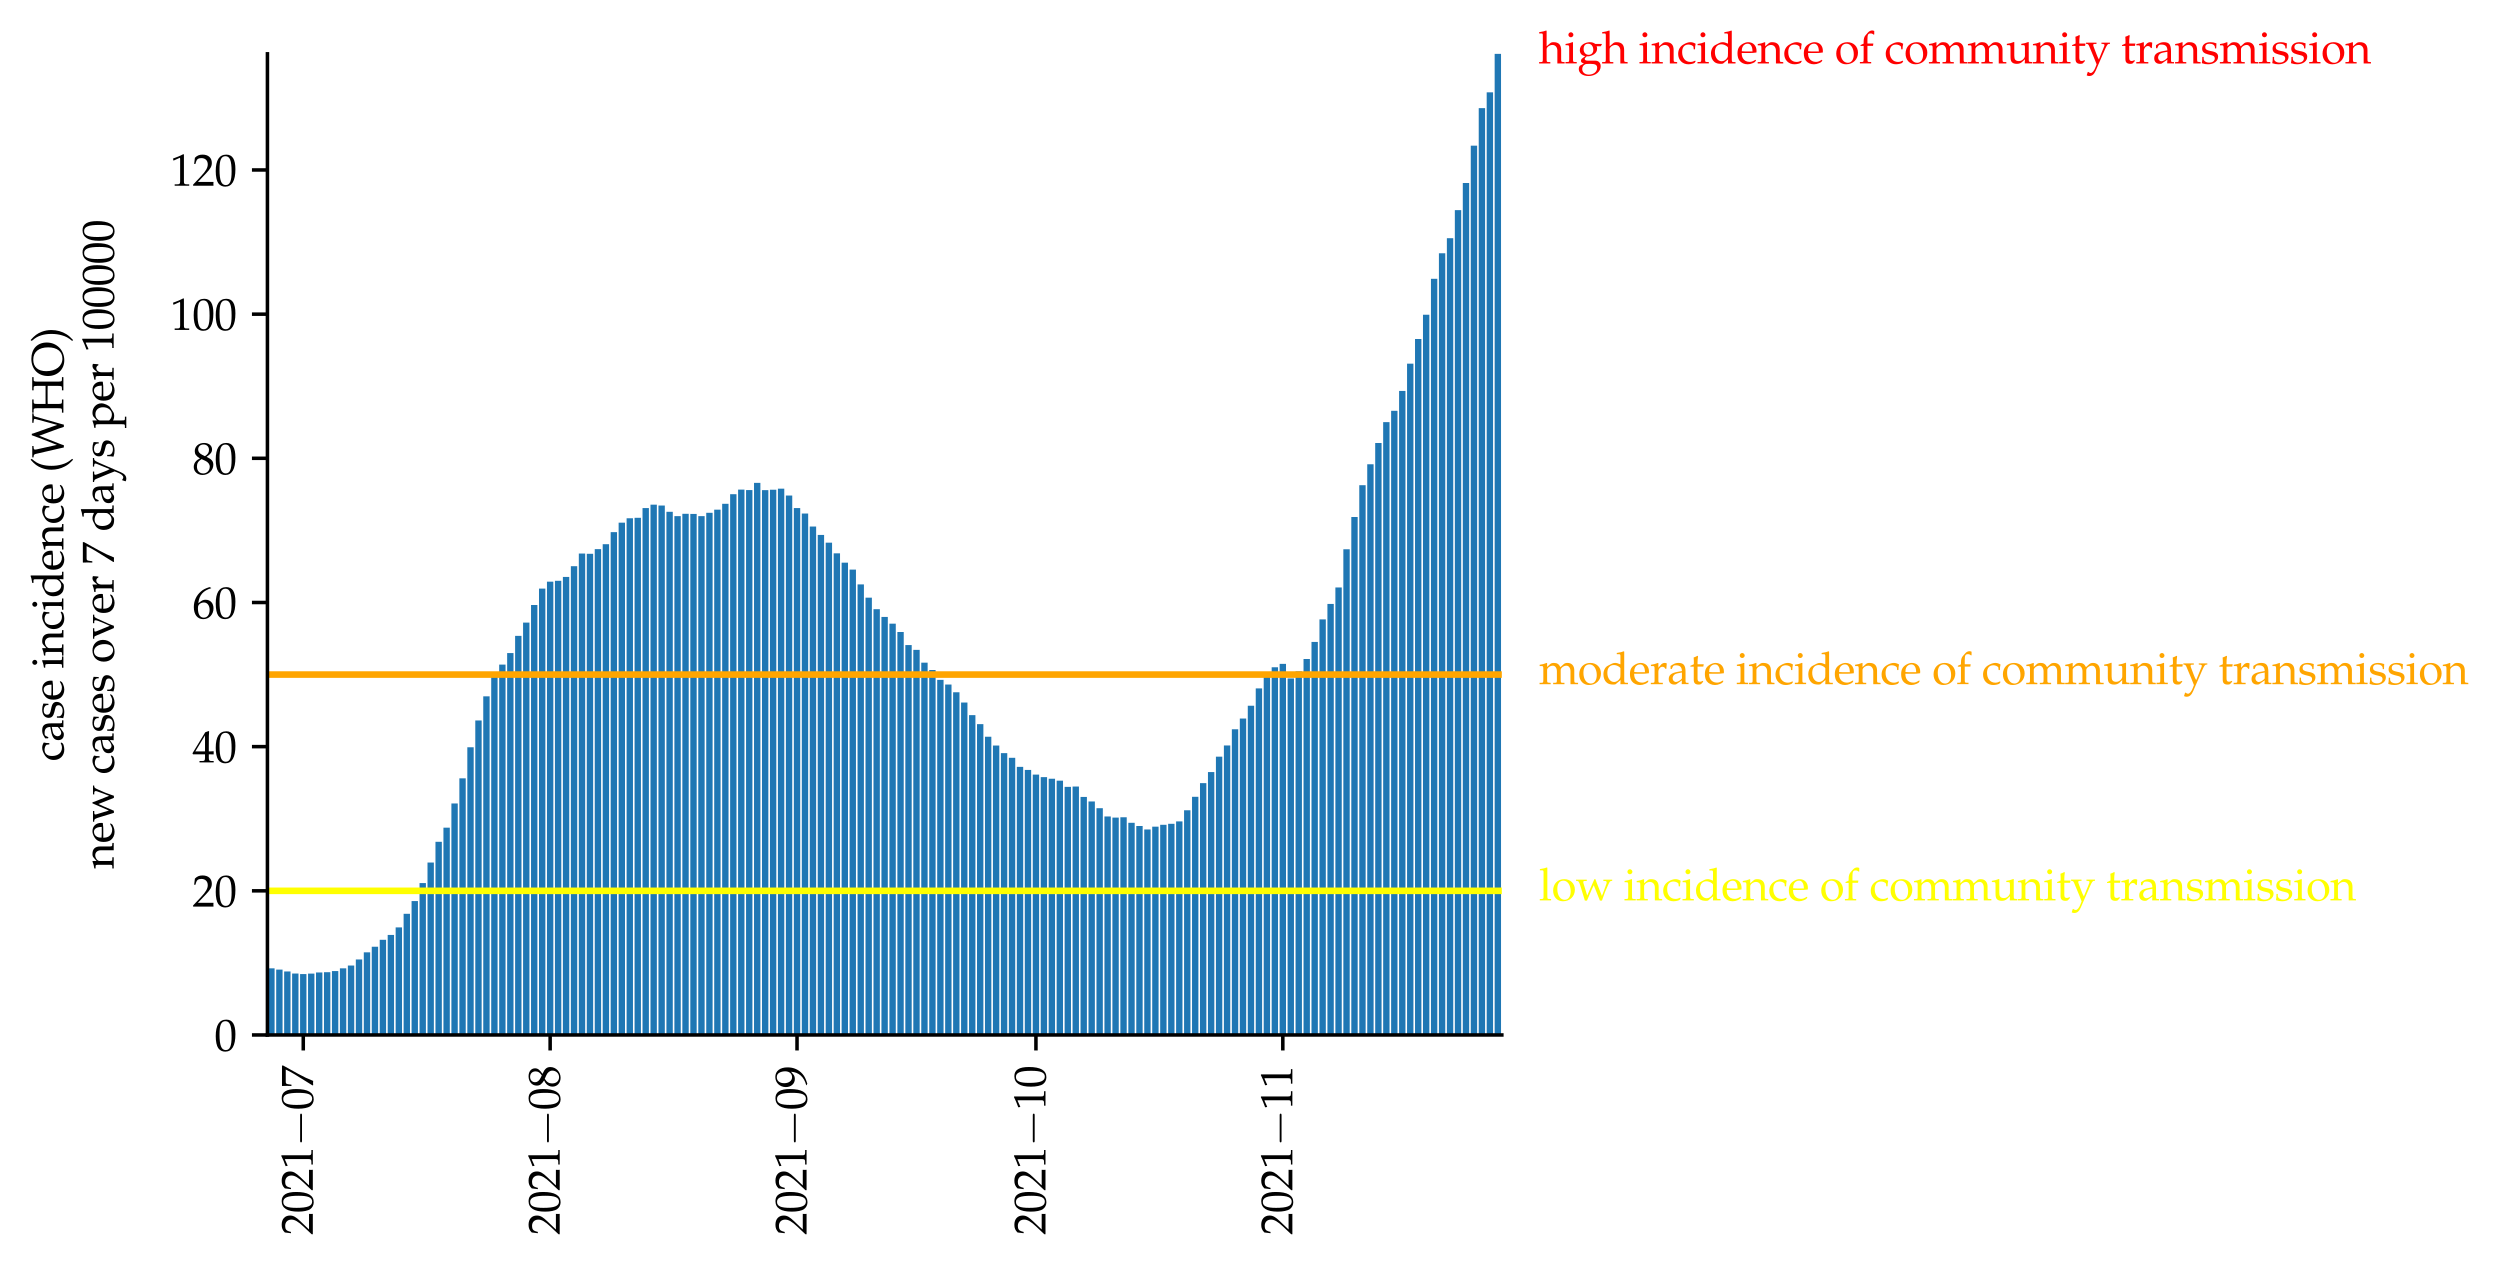 <?xml version="1.0" encoding="utf-8" standalone="no"?>
<!DOCTYPE svg PUBLIC "-//W3C//DTD SVG 1.1//EN"
  "http://www.w3.org/Graphics/SVG/1.1/DTD/svg11.dtd">
<svg xmlns:xlink="http://www.w3.org/1999/xlink" width="565.055pt" height="286.335pt" viewBox="0 0 565.055 286.335" xmlns="http://www.w3.org/2000/svg" version="1.1">
 <defs>
  <style type="text/css">*{stroke-linejoin: round; stroke-linecap: butt}</style>
 </defs>
 <g id="figure_1">
  <g id="patch_1">
   <path d="M 0 286.335 
L 565.055 286.335 
L 565.055 0 
L 0 0 
z
" style="fill: #ffffff"/>
  </g>
  <g id="axes_1">
   <g id="patch_2">
    <path d="M 60.445 233.929 
L 339.445 233.929 
L 339.445 12.169 
L 60.445 12.169 
z
" style="fill: #ffffff"/>
   </g>
   <g id="patch_3">
    <path d="M 60.625 233.929 
L 62.065 233.929 
L 62.065 218.865 
L 60.625 218.865 
z
" clip-path="url(#p6b21f65817)" style="fill: #1f77b4"/>
   </g>
   <g id="patch_4">
    <path d="M 62.425 233.929 
L 63.865 233.929 
L 63.865 219.151 
L 62.425 219.151 
z
" clip-path="url(#p6b21f65817)" style="fill: #1f77b4"/>
   </g>
   <g id="patch_5">
    <path d="M 64.225 233.929 
L 65.665 233.929 
L 65.665 219.572 
L 64.225 219.572 
z
" clip-path="url(#p6b21f65817)" style="fill: #1f77b4"/>
   </g>
   <g id="patch_6">
    <path d="M 66.025 233.929 
L 67.465 233.929 
L 67.465 220.044 
L 66.025 220.044 
z
" clip-path="url(#p6b21f65817)" style="fill: #1f77b4"/>
   </g>
   <g id="patch_7">
    <path d="M 67.825 233.929 
L 69.265 233.929 
L 69.265 220.166 
L 67.825 220.166 
z
" clip-path="url(#p6b21f65817)" style="fill: #1f77b4"/>
   </g>
   <g id="patch_8">
    <path d="M 69.625 233.929 
L 71.065 233.929 
L 71.065 220.055 
L 69.625 220.055 
z
" clip-path="url(#p6b21f65817)" style="fill: #1f77b4"/>
   </g>
   <g id="patch_9">
    <path d="M 71.425 233.929 
L 72.865 233.929 
L 72.865 219.801 
L 71.425 219.801 
z
" clip-path="url(#p6b21f65817)" style="fill: #1f77b4"/>
   </g>
   <g id="patch_10">
    <path d="M 73.225 233.929 
L 74.665 233.929 
L 74.665 219.731 
L 73.225 219.731 
z
" clip-path="url(#p6b21f65817)" style="fill: #1f77b4"/>
   </g>
   <g id="patch_11">
    <path d="M 75.025 233.929 
L 76.465 233.929 
L 76.465 219.485 
L 75.025 219.485 
z
" clip-path="url(#p6b21f65817)" style="fill: #1f77b4"/>
   </g>
   <g id="patch_12">
    <path d="M 76.825 233.929 
L 78.265 233.929 
L 78.265 218.87 
L 76.825 218.87 
z
" clip-path="url(#p6b21f65817)" style="fill: #1f77b4"/>
   </g>
   <g id="patch_13">
    <path d="M 78.625 233.929 
L 80.065 233.929 
L 80.065 218.238 
L 78.625 218.238 
z
" clip-path="url(#p6b21f65817)" style="fill: #1f77b4"/>
   </g>
   <g id="patch_14">
    <path d="M 80.425 233.929 
L 81.865 233.929 
L 81.865 216.856 
L 80.425 216.856 
z
" clip-path="url(#p6b21f65817)" style="fill: #1f77b4"/>
   </g>
   <g id="patch_15">
    <path d="M 82.225 233.929 
L 83.665 233.929 
L 83.665 215.248 
L 82.225 215.248 
z
" clip-path="url(#p6b21f65817)" style="fill: #1f77b4"/>
   </g>
   <g id="patch_16">
    <path d="M 84.025 233.929 
L 85.465 233.929 
L 85.465 213.985 
L 84.025 213.985 
z
" clip-path="url(#p6b21f65817)" style="fill: #1f77b4"/>
   </g>
   <g id="patch_17">
    <path d="M 85.825 233.929 
L 87.265 233.929 
L 87.265 212.411 
L 85.825 212.411 
z
" clip-path="url(#p6b21f65817)" style="fill: #1f77b4"/>
   </g>
   <g id="patch_18">
    <path d="M 87.625 233.929 
L 89.065 233.929 
L 89.065 211.31 
L 87.625 211.31 
z
" clip-path="url(#p6b21f65817)" style="fill: #1f77b4"/>
   </g>
   <g id="patch_19">
    <path d="M 89.425 233.929 
L 90.865 233.929 
L 90.865 209.617 
L 89.425 209.617 
z
" clip-path="url(#p6b21f65817)" style="fill: #1f77b4"/>
   </g>
   <g id="patch_20">
    <path d="M 91.225 233.929 
L 92.665 233.929 
L 92.665 206.532 
L 91.225 206.532 
z
" clip-path="url(#p6b21f65817)" style="fill: #1f77b4"/>
   </g>
   <g id="patch_21">
    <path d="M 93.025 233.929 
L 94.465 233.929 
L 94.465 203.668 
L 93.025 203.668 
z
" clip-path="url(#p6b21f65817)" style="fill: #1f77b4"/>
   </g>
   <g id="patch_22">
    <path d="M 94.825 233.929 
L 96.265 233.929 
L 96.265 199.598 
L 94.825 199.598 
z
" clip-path="url(#p6b21f65817)" style="fill: #1f77b4"/>
   </g>
   <g id="patch_23">
    <path d="M 96.625 233.929 
L 98.065 233.929 
L 98.065 194.953 
L 96.625 194.953 
z
" clip-path="url(#p6b21f65817)" style="fill: #1f77b4"/>
   </g>
   <g id="patch_24">
    <path d="M 98.425 233.929 
L 99.865 233.929 
L 99.865 190.267 
L 98.425 190.267 
z
" clip-path="url(#p6b21f65817)" style="fill: #1f77b4"/>
   </g>
   <g id="patch_25">
    <path d="M 100.225 233.929 
L 101.665 233.929 
L 101.665 187.071 
L 100.225 187.071 
z
" clip-path="url(#p6b21f65817)" style="fill: #1f77b4"/>
   </g>
   <g id="patch_26">
    <path d="M 102.025 233.929 
L 103.465 233.929 
L 103.465 181.608 
L 102.025 181.608 
z
" clip-path="url(#p6b21f65817)" style="fill: #1f77b4"/>
   </g>
   <g id="patch_27">
    <path d="M 103.825 233.929 
L 105.265 233.929 
L 105.265 175.923 
L 103.825 175.923 
z
" clip-path="url(#p6b21f65817)" style="fill: #1f77b4"/>
   </g>
   <g id="patch_28">
    <path d="M 105.625 233.929 
L 107.065 233.929 
L 107.065 168.9 
L 105.625 168.9 
z
" clip-path="url(#p6b21f65817)" style="fill: #1f77b4"/>
   </g>
   <g id="patch_29">
    <path d="M 107.425 233.929 
L 108.865 233.929 
L 108.865 162.84 
L 107.425 162.84 
z
" clip-path="url(#p6b21f65817)" style="fill: #1f77b4"/>
   </g>
   <g id="patch_30">
    <path d="M 109.225 233.929 
L 110.665 233.929 
L 110.665 157.391 
L 109.225 157.391 
z
" clip-path="url(#p6b21f65817)" style="fill: #1f77b4"/>
   </g>
   <g id="patch_31">
    <path d="M 111.025 233.929 
L 112.465 233.929 
L 112.465 153.029 
L 111.025 153.029 
z
" clip-path="url(#p6b21f65817)" style="fill: #1f77b4"/>
   </g>
   <g id="patch_32">
    <path d="M 112.825 233.929 
L 114.265 233.929 
L 114.265 150.208 
L 112.825 150.208 
z
" clip-path="url(#p6b21f65817)" style="fill: #1f77b4"/>
   </g>
   <g id="patch_33">
    <path d="M 114.625 233.929 
L 116.065 233.929 
L 116.065 147.606 
L 114.625 147.606 
z
" clip-path="url(#p6b21f65817)" style="fill: #1f77b4"/>
   </g>
   <g id="patch_34">
    <path d="M 116.425 233.929 
L 117.865 233.929 
L 117.865 143.727 
L 116.425 143.727 
z
" clip-path="url(#p6b21f65817)" style="fill: #1f77b4"/>
   </g>
   <g id="patch_35">
    <path d="M 118.225 233.929 
L 119.665 233.929 
L 119.665 140.72 
L 118.225 140.72 
z
" clip-path="url(#p6b21f65817)" style="fill: #1f77b4"/>
   </g>
   <g id="patch_36">
    <path d="M 120.025 233.929 
L 121.465 233.929 
L 121.465 136.736 
L 120.025 136.736 
z
" clip-path="url(#p6b21f65817)" style="fill: #1f77b4"/>
   </g>
   <g id="patch_37">
    <path d="M 121.825 233.929 
L 123.265 233.929 
L 123.265 133.03 
L 121.825 133.03 
z
" clip-path="url(#p6b21f65817)" style="fill: #1f77b4"/>
   </g>
   <g id="patch_38">
    <path d="M 123.625 233.929 
L 125.065 233.929 
L 125.065 131.47 
L 123.625 131.47 
z
" clip-path="url(#p6b21f65817)" style="fill: #1f77b4"/>
   </g>
   <g id="patch_39">
    <path d="M 125.425 233.929 
L 126.865 233.929 
L 126.865 131.273 
L 125.425 131.273 
z
" clip-path="url(#p6b21f65817)" style="fill: #1f77b4"/>
   </g>
   <g id="patch_40">
    <path d="M 127.225 233.929 
L 128.665 233.929 
L 128.665 130.401 
L 127.225 130.401 
z
" clip-path="url(#p6b21f65817)" style="fill: #1f77b4"/>
   </g>
   <g id="patch_41">
    <path d="M 129.025 233.929 
L 130.465 233.929 
L 130.465 127.972 
L 129.025 127.972 
z
" clip-path="url(#p6b21f65817)" style="fill: #1f77b4"/>
   </g>
   <g id="patch_42">
    <path d="M 130.825 233.929 
L 132.265 233.929 
L 132.265 125.114 
L 130.825 125.114 
z
" clip-path="url(#p6b21f65817)" style="fill: #1f77b4"/>
   </g>
   <g id="patch_43">
    <path d="M 132.625 233.929 
L 134.065 233.929 
L 134.065 125.168 
L 132.625 125.168 
z
" clip-path="url(#p6b21f65817)" style="fill: #1f77b4"/>
   </g>
   <g id="patch_44">
    <path d="M 134.425 233.929 
L 135.865 233.929 
L 135.865 124.118 
L 134.425 124.118 
z
" clip-path="url(#p6b21f65817)" style="fill: #1f77b4"/>
   </g>
   <g id="patch_45">
    <path d="M 136.225 233.929 
L 137.665 233.929 
L 137.665 123 
L 136.225 123 
z
" clip-path="url(#p6b21f65817)" style="fill: #1f77b4"/>
   </g>
   <g id="patch_46">
    <path d="M 138.025 233.929 
L 139.465 233.929 
L 139.465 120.274 
L 138.025 120.274 
z
" clip-path="url(#p6b21f65817)" style="fill: #1f77b4"/>
   </g>
   <g id="patch_47">
    <path d="M 139.825 233.929 
L 141.265 233.929 
L 141.265 118.139 
L 139.825 118.139 
z
" clip-path="url(#p6b21f65817)" style="fill: #1f77b4"/>
   </g>
   <g id="patch_48">
    <path d="M 141.625 233.929 
L 143.065 233.929 
L 143.065 117.135 
L 141.625 117.135 
z
" clip-path="url(#p6b21f65817)" style="fill: #1f77b4"/>
   </g>
   <g id="patch_49">
    <path d="M 143.425 233.929 
L 144.865 233.929 
L 144.865 117.027 
L 143.425 117.027 
z
" clip-path="url(#p6b21f65817)" style="fill: #1f77b4"/>
   </g>
   <g id="patch_50">
    <path d="M 145.225 233.929 
L 146.665 233.929 
L 146.665 114.841 
L 145.225 114.841 
z
" clip-path="url(#p6b21f65817)" style="fill: #1f77b4"/>
   </g>
   <g id="patch_51">
    <path d="M 147.025 233.929 
L 148.465 233.929 
L 148.465 114.069 
L 147.025 114.069 
z
" clip-path="url(#p6b21f65817)" style="fill: #1f77b4"/>
   </g>
   <g id="patch_52">
    <path d="M 148.825 233.929 
L 150.265 233.929 
L 150.265 114.26 
L 148.825 114.26 
z
" clip-path="url(#p6b21f65817)" style="fill: #1f77b4"/>
   </g>
   <g id="patch_53">
    <path d="M 150.625 233.929 
L 152.065 233.929 
L 152.065 115.68 
L 150.625 115.68 
z
" clip-path="url(#p6b21f65817)" style="fill: #1f77b4"/>
   </g>
   <g id="patch_54">
    <path d="M 152.425 233.929 
L 153.865 233.929 
L 153.865 116.66 
L 152.425 116.66 
z
" clip-path="url(#p6b21f65817)" style="fill: #1f77b4"/>
   </g>
   <g id="patch_55">
    <path d="M 154.225 233.929 
L 155.665 233.929 
L 155.665 116.136 
L 154.225 116.136 
z
" clip-path="url(#p6b21f65817)" style="fill: #1f77b4"/>
   </g>
   <g id="patch_56">
    <path d="M 156.025 233.929 
L 157.465 233.929 
L 157.465 116.163 
L 156.025 116.163 
z
" clip-path="url(#p6b21f65817)" style="fill: #1f77b4"/>
   </g>
   <g id="patch_57">
    <path d="M 157.825 233.929 
L 159.265 233.929 
L 159.265 116.663 
L 157.825 116.663 
z
" clip-path="url(#p6b21f65817)" style="fill: #1f77b4"/>
   </g>
   <g id="patch_58">
    <path d="M 159.625 233.929 
L 161.065 233.929 
L 161.065 115.901 
L 159.625 115.901 
z
" clip-path="url(#p6b21f65817)" style="fill: #1f77b4"/>
   </g>
   <g id="patch_59">
    <path d="M 161.425 233.929 
L 162.865 233.929 
L 162.865 115.202 
L 161.425 115.202 
z
" clip-path="url(#p6b21f65817)" style="fill: #1f77b4"/>
   </g>
   <g id="patch_60">
    <path d="M 163.225 233.929 
L 164.665 233.929 
L 164.665 113.869 
L 163.225 113.869 
z
" clip-path="url(#p6b21f65817)" style="fill: #1f77b4"/>
   </g>
   <g id="patch_61">
    <path d="M 165.025 233.929 
L 166.465 233.929 
L 166.465 111.701 
L 165.025 111.701 
z
" clip-path="url(#p6b21f65817)" style="fill: #1f77b4"/>
   </g>
   <g id="patch_62">
    <path d="M 166.825 233.929 
L 168.265 233.929 
L 168.265 110.66 
L 166.825 110.66 
z
" clip-path="url(#p6b21f65817)" style="fill: #1f77b4"/>
   </g>
   <g id="patch_63">
    <path d="M 168.625 233.929 
L 170.065 233.929 
L 170.065 110.765 
L 168.625 110.765 
z
" clip-path="url(#p6b21f65817)" style="fill: #1f77b4"/>
   </g>
   <g id="patch_64">
    <path d="M 170.425 233.929 
L 171.865 233.929 
L 171.865 109.14 
L 170.425 109.14 
z
" clip-path="url(#p6b21f65817)" style="fill: #1f77b4"/>
   </g>
   <g id="patch_65">
    <path d="M 172.225 233.929 
L 173.665 233.929 
L 173.665 110.786 
L 172.225 110.786 
z
" clip-path="url(#p6b21f65817)" style="fill: #1f77b4"/>
   </g>
   <g id="patch_66">
    <path d="M 174.025 233.929 
L 175.465 233.929 
L 175.465 110.689 
L 174.025 110.689 
z
" clip-path="url(#p6b21f65817)" style="fill: #1f77b4"/>
   </g>
   <g id="patch_67">
    <path d="M 175.825 233.929 
L 177.265 233.929 
L 177.265 110.449 
L 175.825 110.449 
z
" clip-path="url(#p6b21f65817)" style="fill: #1f77b4"/>
   </g>
   <g id="patch_68">
    <path d="M 177.625 233.929 
L 179.065 233.929 
L 179.065 112.009 
L 177.625 112.009 
z
" clip-path="url(#p6b21f65817)" style="fill: #1f77b4"/>
   </g>
   <g id="patch_69">
    <path d="M 179.425 233.929 
L 180.865 233.929 
L 180.865 114.83 
L 179.425 114.83 
z
" clip-path="url(#p6b21f65817)" style="fill: #1f77b4"/>
   </g>
   <g id="patch_70">
    <path d="M 181.225 233.929 
L 182.665 233.929 
L 182.665 116.071 
L 181.225 116.071 
z
" clip-path="url(#p6b21f65817)" style="fill: #1f77b4"/>
   </g>
   <g id="patch_71">
    <path d="M 183.025 233.929 
L 184.465 233.929 
L 184.465 119.016 
L 183.025 119.016 
z
" clip-path="url(#p6b21f65817)" style="fill: #1f77b4"/>
   </g>
   <g id="patch_72">
    <path d="M 184.825 233.929 
L 186.265 233.929 
L 186.265 120.914 
L 184.825 120.914 
z
" clip-path="url(#p6b21f65817)" style="fill: #1f77b4"/>
   </g>
   <g id="patch_73">
    <path d="M 186.625 233.929 
L 188.065 233.929 
L 188.065 122.652 
L 186.625 122.652 
z
" clip-path="url(#p6b21f65817)" style="fill: #1f77b4"/>
   </g>
   <g id="patch_74">
    <path d="M 188.425 233.929 
L 189.865 233.929 
L 189.865 125.071 
L 188.425 125.071 
z
" clip-path="url(#p6b21f65817)" style="fill: #1f77b4"/>
   </g>
   <g id="patch_75">
    <path d="M 190.225 233.929 
L 191.665 233.929 
L 191.665 127.17 
L 190.225 127.17 
z
" clip-path="url(#p6b21f65817)" style="fill: #1f77b4"/>
   </g>
   <g id="patch_76">
    <path d="M 192.025 233.929 
L 193.465 233.929 
L 193.465 128.736 
L 192.025 128.736 
z
" clip-path="url(#p6b21f65817)" style="fill: #1f77b4"/>
   </g>
   <g id="patch_77">
    <path d="M 193.825 233.929 
L 195.265 233.929 
L 195.265 132.08 
L 193.825 132.08 
z
" clip-path="url(#p6b21f65817)" style="fill: #1f77b4"/>
   </g>
   <g id="patch_78">
    <path d="M 195.625 233.929 
L 197.065 233.929 
L 197.065 135.087 
L 195.625 135.087 
z
" clip-path="url(#p6b21f65817)" style="fill: #1f77b4"/>
   </g>
   <g id="patch_79">
    <path d="M 197.425 233.929 
L 198.865 233.929 
L 198.865 137.689 
L 197.425 137.689 
z
" clip-path="url(#p6b21f65817)" style="fill: #1f77b4"/>
   </g>
   <g id="patch_80">
    <path d="M 199.225 233.929 
L 200.665 233.929 
L 200.665 139.446 
L 199.225 139.446 
z
" clip-path="url(#p6b21f65817)" style="fill: #1f77b4"/>
   </g>
   <g id="patch_81">
    <path d="M 201.025 233.929 
L 202.465 233.929 
L 202.465 140.961 
L 201.025 140.961 
z
" clip-path="url(#p6b21f65817)" style="fill: #1f77b4"/>
   </g>
   <g id="patch_82">
    <path d="M 202.825 233.929 
L 204.265 233.929 
L 204.265 142.847 
L 202.825 142.847 
z
" clip-path="url(#p6b21f65817)" style="fill: #1f77b4"/>
   </g>
   <g id="patch_83">
    <path d="M 204.625 233.929 
L 206.065 233.929 
L 206.065 145.798 
L 204.625 145.798 
z
" clip-path="url(#p6b21f65817)" style="fill: #1f77b4"/>
   </g>
   <g id="patch_84">
    <path d="M 206.425 233.929 
L 207.865 233.929 
L 207.865 146.891 
L 206.425 146.891 
z
" clip-path="url(#p6b21f65817)" style="fill: #1f77b4"/>
   </g>
   <g id="patch_85">
    <path d="M 208.225 233.929 
L 209.665 233.929 
L 209.665 149.776 
L 208.225 149.776 
z
" clip-path="url(#p6b21f65817)" style="fill: #1f77b4"/>
   </g>
   <g id="patch_86">
    <path d="M 210.025 233.929 
L 211.465 233.929 
L 211.465 151.436 
L 210.025 151.436 
z
" clip-path="url(#p6b21f65817)" style="fill: #1f77b4"/>
   </g>
   <g id="patch_87">
    <path d="M 211.825 233.929 
L 213.265 233.929 
L 213.265 153.666 
L 211.825 153.666 
z
" clip-path="url(#p6b21f65817)" style="fill: #1f77b4"/>
   </g>
   <g id="patch_88">
    <path d="M 213.625 233.929 
L 215.065 233.929 
L 215.065 154.727 
L 213.625 154.727 
z
" clip-path="url(#p6b21f65817)" style="fill: #1f77b4"/>
   </g>
   <g id="patch_89">
    <path d="M 215.425 233.929 
L 216.865 233.929 
L 216.865 156.465 
L 215.425 156.465 
z
" clip-path="url(#p6b21f65817)" style="fill: #1f77b4"/>
   </g>
   <g id="patch_90">
    <path d="M 217.225 233.929 
L 218.665 233.929 
L 218.665 158.786 
L 217.225 158.786 
z
" clip-path="url(#p6b21f65817)" style="fill: #1f77b4"/>
   </g>
   <g id="patch_91">
    <path d="M 219.025 233.929 
L 220.465 233.929 
L 220.465 161.636 
L 219.025 161.636 
z
" clip-path="url(#p6b21f65817)" style="fill: #1f77b4"/>
   </g>
   <g id="patch_92">
    <path d="M 220.825 233.929 
L 222.265 233.929 
L 222.265 163.674 
L 220.825 163.674 
z
" clip-path="url(#p6b21f65817)" style="fill: #1f77b4"/>
   </g>
   <g id="patch_93">
    <path d="M 222.625 233.929 
L 224.065 233.929 
L 224.065 166.517 
L 222.625 166.517 
z
" clip-path="url(#p6b21f65817)" style="fill: #1f77b4"/>
   </g>
   <g id="patch_94">
    <path d="M 224.425 233.929 
L 225.865 233.929 
L 225.865 168.511 
L 224.425 168.511 
z
" clip-path="url(#p6b21f65817)" style="fill: #1f77b4"/>
   </g>
   <g id="patch_95">
    <path d="M 226.225 233.929 
L 227.665 233.929 
L 227.665 170.225 
L 226.225 170.225 
z
" clip-path="url(#p6b21f65817)" style="fill: #1f77b4"/>
   </g>
   <g id="patch_96">
    <path d="M 228.025 233.929 
L 229.465 233.929 
L 229.465 171.283 
L 228.025 171.283 
z
" clip-path="url(#p6b21f65817)" style="fill: #1f77b4"/>
   </g>
   <g id="patch_97">
    <path d="M 229.825 233.929 
L 231.265 233.929 
L 231.265 173.329 
L 229.825 173.329 
z
" clip-path="url(#p6b21f65817)" style="fill: #1f77b4"/>
   </g>
   <g id="patch_98">
    <path d="M 231.625 233.929 
L 233.065 233.929 
L 233.065 174.023 
L 231.625 174.023 
z
" clip-path="url(#p6b21f65817)" style="fill: #1f77b4"/>
   </g>
   <g id="patch_99">
    <path d="M 233.425 233.929 
L 234.865 233.929 
L 234.865 175.081 
L 233.425 175.081 
z
" clip-path="url(#p6b21f65817)" style="fill: #1f77b4"/>
   </g>
   <g id="patch_100">
    <path d="M 235.225 233.929 
L 236.665 233.929 
L 236.665 175.656 
L 235.225 175.656 
z
" clip-path="url(#p6b21f65817)" style="fill: #1f77b4"/>
   </g>
   <g id="patch_101">
    <path d="M 237.025 233.929 
L 238.465 233.929 
L 238.465 176.01 
L 237.025 176.01 
z
" clip-path="url(#p6b21f65817)" style="fill: #1f77b4"/>
   </g>
   <g id="patch_102">
    <path d="M 238.825 233.929 
L 240.265 233.929 
L 240.265 176.441 
L 238.825 176.441 
z
" clip-path="url(#p6b21f65817)" style="fill: #1f77b4"/>
   </g>
   <g id="patch_103">
    <path d="M 240.625 233.929 
L 242.065 233.929 
L 242.065 177.842 
L 240.625 177.842 
z
" clip-path="url(#p6b21f65817)" style="fill: #1f77b4"/>
   </g>
   <g id="patch_104">
    <path d="M 242.425 233.929 
L 243.865 233.929 
L 243.865 177.78 
L 242.425 177.78 
z
" clip-path="url(#p6b21f65817)" style="fill: #1f77b4"/>
   </g>
   <g id="patch_105">
    <path d="M 244.225 233.929 
L 245.665 233.929 
L 245.665 180.118 
L 244.225 180.118 
z
" clip-path="url(#p6b21f65817)" style="fill: #1f77b4"/>
   </g>
   <g id="patch_106">
    <path d="M 246.025 233.929 
L 247.465 233.929 
L 247.465 181.149 
L 246.025 181.149 
z
" clip-path="url(#p6b21f65817)" style="fill: #1f77b4"/>
   </g>
   <g id="patch_107">
    <path d="M 247.825 233.929 
L 249.265 233.929 
L 249.265 182.671 
L 247.825 182.671 
z
" clip-path="url(#p6b21f65817)" style="fill: #1f77b4"/>
   </g>
   <g id="patch_108">
    <path d="M 249.625 233.929 
L 251.065 233.929 
L 251.065 184.534 
L 249.625 184.534 
z
" clip-path="url(#p6b21f65817)" style="fill: #1f77b4"/>
   </g>
   <g id="patch_109">
    <path d="M 251.425 233.929 
L 252.865 233.929 
L 252.865 184.793 
L 251.425 184.793 
z
" clip-path="url(#p6b21f65817)" style="fill: #1f77b4"/>
   </g>
   <g id="patch_110">
    <path d="M 253.225 233.929 
L 254.665 233.929 
L 254.665 184.717 
L 253.225 184.717 
z
" clip-path="url(#p6b21f65817)" style="fill: #1f77b4"/>
   </g>
   <g id="patch_111">
    <path d="M 255.025 233.929 
L 256.465 233.929 
L 256.465 185.967 
L 255.025 185.967 
z
" clip-path="url(#p6b21f65817)" style="fill: #1f77b4"/>
   </g>
   <g id="patch_112">
    <path d="M 256.825 233.929 
L 258.265 233.929 
L 258.265 186.696 
L 256.825 186.696 
z
" clip-path="url(#p6b21f65817)" style="fill: #1f77b4"/>
   </g>
   <g id="patch_113">
    <path d="M 258.625 233.929 
L 260.065 233.929 
L 260.065 187.481 
L 258.625 187.481 
z
" clip-path="url(#p6b21f65817)" style="fill: #1f77b4"/>
   </g>
   <g id="patch_114">
    <path d="M 260.425 233.929 
L 261.865 233.929 
L 261.865 186.847 
L 260.425 186.847 
z
" clip-path="url(#p6b21f65817)" style="fill: #1f77b4"/>
   </g>
   <g id="patch_115">
    <path d="M 262.225 233.929 
L 263.665 233.929 
L 263.665 186.418 
L 262.225 186.418 
z
" clip-path="url(#p6b21f65817)" style="fill: #1f77b4"/>
   </g>
   <g id="patch_116">
    <path d="M 264.025 233.929 
L 265.465 233.929 
L 265.465 186.199 
L 264.025 186.199 
z
" clip-path="url(#p6b21f65817)" style="fill: #1f77b4"/>
   </g>
   <g id="patch_117">
    <path d="M 265.825 233.929 
L 267.265 233.929 
L 267.265 185.651 
L 265.825 185.651 
z
" clip-path="url(#p6b21f65817)" style="fill: #1f77b4"/>
   </g>
   <g id="patch_118">
    <path d="M 267.625 233.929 
L 269.065 233.929 
L 269.065 183.141 
L 267.625 183.141 
z
" clip-path="url(#p6b21f65817)" style="fill: #1f77b4"/>
   </g>
   <g id="patch_119">
    <path d="M 269.425 233.929 
L 270.865 233.929 
L 270.865 180.102 
L 269.425 180.102 
z
" clip-path="url(#p6b21f65817)" style="fill: #1f77b4"/>
   </g>
   <g id="patch_120">
    <path d="M 271.225 233.929 
L 272.665 233.929 
L 272.665 176.998 
L 271.225 176.998 
z
" clip-path="url(#p6b21f65817)" style="fill: #1f77b4"/>
   </g>
   <g id="patch_121">
    <path d="M 273.025 233.929 
L 274.465 233.929 
L 274.465 174.501 
L 273.025 174.501 
z
" clip-path="url(#p6b21f65817)" style="fill: #1f77b4"/>
   </g>
   <g id="patch_122">
    <path d="M 274.825 233.929 
L 276.265 233.929 
L 276.265 171.024 
L 274.825 171.024 
z
" clip-path="url(#p6b21f65817)" style="fill: #1f77b4"/>
   </g>
   <g id="patch_123">
    <path d="M 276.625 233.929 
L 278.065 233.929 
L 278.065 168.492 
L 276.625 168.492 
z
" clip-path="url(#p6b21f65817)" style="fill: #1f77b4"/>
   </g>
   <g id="patch_124">
    <path d="M 278.425 233.929 
L 279.865 233.929 
L 279.865 164.83 
L 278.425 164.83 
z
" clip-path="url(#p6b21f65817)" style="fill: #1f77b4"/>
   </g>
   <g id="patch_125">
    <path d="M 280.225 233.929 
L 281.665 233.929 
L 281.665 162.411 
L 280.225 162.411 
z
" clip-path="url(#p6b21f65817)" style="fill: #1f77b4"/>
   </g>
   <g id="patch_126">
    <path d="M 282.025 233.929 
L 283.465 233.929 
L 283.465 159.518 
L 282.025 159.518 
z
" clip-path="url(#p6b21f65817)" style="fill: #1f77b4"/>
   </g>
   <g id="patch_127">
    <path d="M 283.825 233.929 
L 285.265 233.929 
L 285.265 155.596 
L 283.825 155.596 
z
" clip-path="url(#p6b21f65817)" style="fill: #1f77b4"/>
   </g>
   <g id="patch_128">
    <path d="M 285.625 233.929 
L 287.065 233.929 
L 287.065 152.977 
L 285.625 152.977 
z
" clip-path="url(#p6b21f65817)" style="fill: #1f77b4"/>
   </g>
   <g id="patch_129">
    <path d="M 287.425 233.929 
L 288.865 233.929 
L 288.865 150.815 
L 287.425 150.815 
z
" clip-path="url(#p6b21f65817)" style="fill: #1f77b4"/>
   </g>
   <g id="patch_130">
    <path d="M 289.225 233.929 
L 290.665 233.929 
L 290.665 150.052 
L 289.225 150.052 
z
" clip-path="url(#p6b21f65817)" style="fill: #1f77b4"/>
   </g>
   <g id="patch_131">
    <path d="M 291.025 233.929 
L 292.465 233.929 
L 292.465 153.345 
L 291.025 153.345 
z
" clip-path="url(#p6b21f65817)" style="fill: #1f77b4"/>
   </g>
   <g id="patch_132">
    <path d="M 292.825 233.929 
L 294.265 233.929 
L 294.265 151.752 
L 292.825 151.752 
z
" clip-path="url(#p6b21f65817)" style="fill: #1f77b4"/>
   </g>
   <g id="patch_133">
    <path d="M 294.625 233.929 
L 296.065 233.929 
L 296.065 148.948 
L 294.625 148.948 
z
" clip-path="url(#p6b21f65817)" style="fill: #1f77b4"/>
   </g>
   <g id="patch_134">
    <path d="M 296.425 233.929 
L 297.865 233.929 
L 297.865 145.09 
L 296.425 145.09 
z
" clip-path="url(#p6b21f65817)" style="fill: #1f77b4"/>
   </g>
   <g id="patch_135">
    <path d="M 298.225 233.929 
L 299.665 233.929 
L 299.665 140 
L 298.225 140 
z
" clip-path="url(#p6b21f65817)" style="fill: #1f77b4"/>
   </g>
   <g id="patch_136">
    <path d="M 300.025 233.929 
L 301.465 233.929 
L 301.465 136.502 
L 300.025 136.502 
z
" clip-path="url(#p6b21f65817)" style="fill: #1f77b4"/>
   </g>
   <g id="patch_137">
    <path d="M 301.825 233.929 
L 303.265 233.929 
L 303.265 132.779 
L 301.825 132.779 
z
" clip-path="url(#p6b21f65817)" style="fill: #1f77b4"/>
   </g>
   <g id="patch_138">
    <path d="M 303.625 233.929 
L 305.065 233.929 
L 305.065 124.147 
L 303.625 124.147 
z
" clip-path="url(#p6b21f65817)" style="fill: #1f77b4"/>
   </g>
   <g id="patch_139">
    <path d="M 305.425 233.929 
L 306.865 233.929 
L 306.865 116.851 
L 305.425 116.851 
z
" clip-path="url(#p6b21f65817)" style="fill: #1f77b4"/>
   </g>
   <g id="patch_140">
    <path d="M 307.225 233.929 
L 308.665 233.929 
L 308.665 109.661 
L 307.225 109.661 
z
" clip-path="url(#p6b21f65817)" style="fill: #1f77b4"/>
   </g>
   <g id="patch_141">
    <path d="M 309.025 233.929 
L 310.465 233.929 
L 310.465 104.932 
L 309.025 104.932 
z
" clip-path="url(#p6b21f65817)" style="fill: #1f77b4"/>
   </g>
   <g id="patch_142">
    <path d="M 310.825 233.929 
L 312.265 233.929 
L 312.265 100.127 
L 310.825 100.127 
z
" clip-path="url(#p6b21f65817)" style="fill: #1f77b4"/>
   </g>
   <g id="patch_143">
    <path d="M 312.625 233.929 
L 314.065 233.929 
L 314.065 95.412 
L 312.625 95.412 
z
" clip-path="url(#p6b21f65817)" style="fill: #1f77b4"/>
   </g>
   <g id="patch_144">
    <path d="M 314.425 233.929 
L 315.865 233.929 
L 315.865 92.856 
L 314.425 92.856 
z
" clip-path="url(#p6b21f65817)" style="fill: #1f77b4"/>
   </g>
   <g id="patch_145">
    <path d="M 316.225 233.929 
L 317.665 233.929 
L 317.665 88.359 
L 316.225 88.359 
z
" clip-path="url(#p6b21f65817)" style="fill: #1f77b4"/>
   </g>
   <g id="patch_146">
    <path d="M 318.025 233.929 
L 319.465 233.929 
L 319.465 82.202 
L 318.025 82.202 
z
" clip-path="url(#p6b21f65817)" style="fill: #1f77b4"/>
   </g>
   <g id="patch_147">
    <path d="M 319.825 233.929 
L 321.265 233.929 
L 321.265 76.617 
L 319.825 76.617 
z
" clip-path="url(#p6b21f65817)" style="fill: #1f77b4"/>
   </g>
   <g id="patch_148">
    <path d="M 321.625 233.929 
L 323.065 233.929 
L 323.065 71.143 
L 321.625 71.143 
z
" clip-path="url(#p6b21f65817)" style="fill: #1f77b4"/>
   </g>
   <g id="patch_149">
    <path d="M 323.425 233.929 
L 324.865 233.929 
L 324.865 63.016 
L 323.425 63.016 
z
" clip-path="url(#p6b21f65817)" style="fill: #1f77b4"/>
   </g>
   <g id="patch_150">
    <path d="M 325.225 233.929 
L 326.665 233.929 
L 326.665 57.24 
L 325.225 57.24 
z
" clip-path="url(#p6b21f65817)" style="fill: #1f77b4"/>
   </g>
   <g id="patch_151">
    <path d="M 327.025 233.929 
L 328.465 233.929 
L 328.465 53.839 
L 327.025 53.839 
z
" clip-path="url(#p6b21f65817)" style="fill: #1f77b4"/>
   </g>
   <g id="patch_152">
    <path d="M 328.825 233.929 
L 330.265 233.929 
L 330.265 47.499 
L 328.825 47.499 
z
" clip-path="url(#p6b21f65817)" style="fill: #1f77b4"/>
   </g>
   <g id="patch_153">
    <path d="M 330.625 233.929 
L 332.065 233.929 
L 332.065 41.355 
L 330.625 41.355 
z
" clip-path="url(#p6b21f65817)" style="fill: #1f77b4"/>
   </g>
   <g id="patch_154">
    <path d="M 332.425 233.929 
L 333.865 233.929 
L 333.865 32.917 
L 332.425 32.917 
z
" clip-path="url(#p6b21f65817)" style="fill: #1f77b4"/>
   </g>
   <g id="patch_155">
    <path d="M 334.225 233.929 
L 335.665 233.929 
L 335.665 24.437 
L 334.225 24.437 
z
" clip-path="url(#p6b21f65817)" style="fill: #1f77b4"/>
   </g>
   <g id="patch_156">
    <path d="M 336.025 233.929 
L 337.465 233.929 
L 337.465 20.868 
L 336.025 20.868 
z
" clip-path="url(#p6b21f65817)" style="fill: #1f77b4"/>
   </g>
   <g id="patch_157">
    <path d="M 337.825 233.929 
L 339.265 233.929 
L 339.265 12.169 
L 337.825 12.169 
z
" clip-path="url(#p6b21f65817)" style="fill: #1f77b4"/>
   </g>
   <g id="matplotlib.axis_1">
    <g id="xtick_1">
     <g id="line2d_1">
      <defs>
       <path id="mcc909d6970" d="M 0 0 
L 0 3.5 
" style="stroke: #000000; stroke-width: 0.8"/>
      </defs>
      <g>
       <use xlink:href="#mcc909d6970" x="68.545" y="233.929" style="stroke: #000000; stroke-width: 0.8"/>
      </g>
     </g>
     <g id="text_1">
      <!-- $\mathdefault{2021{-}07}$ -->
      <g transform="translate(70.704 279.135)rotate(-90)scale(0.1 -0.1)">
       <defs>
        <path id="URWPalladioL-Roma-32" d="M 102 160 
L 102 0 
C 1299 0 1299 0 1530 0 
C 1760 0 1760 0 2995 0 
C 2982 125 2982 186 2982 269 
C 2982 348 2982 407 2995 539 
C 2259 539 1965 539 781 539 
L 1946 1761 
C 2566 2414 2758 2763 2758 3238 
C 2758 3966 2259 4416 1446 4416 
C 986 4416 672 4288 358 3969 
L 250 3099 
L 435 3099 
L 518 3393 
C 621 3763 851 3923 1280 3923 
C 1830 3923 2182 3577 2182 3035 
C 2182 2555 1914 2083 1190 1316 
L 102 160 
z
" transform="scale(0.016)"/>
        <path id="URWPalladioL-Roma-30" d="M 1683 4416 
C 691 4416 186 3628 186 2077 
C 186 1326 320 680 544 366 
C 768 51 1126 -128 1523 -128 
C 2490 -128 2976 705 2976 2346 
C 2976 3749 2560 4416 1683 4416 
z
M 1568 4192 
C 2189 4192 2438 3564 2438 2025 
C 2438 661 2195 96 1606 96 
C 986 96 723 744 723 2308 
C 723 3660 960 4192 1568 4192 
z
" transform="scale(0.016)"/>
        <path id="URWPalladioL-Roma-31" d="M 429 3584 
L 493 3584 
L 1318 3956 
C 1325 3962 1331 3962 1338 3962 
C 1376 3962 1389 3905 1389 3751 
L 1389 613 
C 1389 276 1318 205 973 205 
L 614 205 
L 614 0 
C 1600 0 1600 0 1670 0 
C 1754 0 1894 0 2112 0 
C 2189 0 2413 0 2675 0 
L 2675 205 
L 2342 205 
C 1990 205 1926 276 1926 612 
L 1926 4443 
L 1837 4475 
C 1421 4257 966 4065 384 3860 
L 429 3584 
z
" transform="scale(0.016)"/>
        <path id="CMSY10-0" d="M 4218 1472 
C 4326 1472 4442 1472 4442 1600 
C 4442 1728 4326 1728 4218 1728 
L 755 1728 
C 646 1728 531 1728 531 1600 
C 531 1472 646 1472 755 1472 
L 4218 1472 
z
" transform="scale(0.016)"/>
        <path id="URWPalladioL-Roma-37" d="M 358 32 
L 416 -51 
C 666 -32 666 -32 710 -32 
C 755 -32 755 -32 1005 -51 
C 1274 649 1587 1317 2010 2087 
L 3181 4199 
L 3181 4372 
C 2490 4372 2266 4372 1747 4372 
C 1280 4372 966 4372 346 4372 
L 282 4359 
C 301 3750 301 3750 301 3685 
C 301 3614 301 3614 282 3031 
L 474 3031 
L 518 3390 
C 570 3789 614 3840 909 3840 
L 2618 3840 
C 2362 3313 2163 2941 1920 2549 
L 358 32 
z
" transform="scale(0.016)"/>
       </defs>
       <use xlink:href="#URWPalladioL-Roma-32" transform="scale(0.996)"/>
       <use xlink:href="#URWPalladioL-Roma-30" transform="translate(49.813 0)scale(0.996)"/>
       <use xlink:href="#URWPalladioL-Roma-32" transform="translate(99.626 0)scale(0.996)"/>
       <use xlink:href="#URWPalladioL-Roma-31" transform="translate(149.44 0)scale(0.996)"/>
       <use xlink:href="#CMSY10-0" transform="translate(200.498 0)scale(1.038)"/>
       <use xlink:href="#URWPalladioL-Roma-30" transform="translate(282.44 0)scale(0.996)"/>
       <use xlink:href="#URWPalladioL-Roma-37" transform="translate(332.253 0)scale(0.996)"/>
      </g>
     </g>
    </g>
    <g id="xtick_2">
     <g id="line2d_2">
      <g>
       <use xlink:href="#mcc909d6970" x="124.345" y="233.929" style="stroke: #000000; stroke-width: 0.8"/>
      </g>
     </g>
     <g id="text_2">
      <!-- $\mathdefault{2021{-}08}$ -->
      <g transform="translate(126.504 279.135)rotate(-90)scale(0.1 -0.1)">
       <defs>
        <path id="URWPalladioL-Roma-38" d="M 1075 2211 
C 813 2090 704 2019 563 1884 
C 320 1641 192 1352 192 1019 
C 192 359 723 -128 1446 -128 
C 2278 -128 2970 526 2970 1320 
C 2970 1833 2733 2109 2003 2442 
C 2586 2840 2790 3109 2790 3493 
C 2790 4044 2336 4416 1658 4416 
C 896 4416 339 3929 339 3257 
C 339 2821 512 2577 1075 2211 
z
M 1818 1891 
C 2221 1711 2464 1397 2464 1052 
C 2464 513 2061 90 1542 90 
C 998 90 646 475 646 1071 
C 646 1538 832 1833 1306 2122 
L 1818 1891 
z
M 1427 2712 
C 1024 2910 819 3167 819 3487 
C 819 3910 1126 4198 1581 4198 
C 2048 4198 2355 3891 2355 3422 
C 2355 3058 2195 2808 1779 2538 
L 1427 2712 
z
" transform="scale(0.016)"/>
       </defs>
       <use xlink:href="#URWPalladioL-Roma-32" transform="scale(0.996)"/>
       <use xlink:href="#URWPalladioL-Roma-30" transform="translate(49.813 0)scale(0.996)"/>
       <use xlink:href="#URWPalladioL-Roma-32" transform="translate(99.626 0)scale(0.996)"/>
       <use xlink:href="#URWPalladioL-Roma-31" transform="translate(149.44 0)scale(0.996)"/>
       <use xlink:href="#CMSY10-0" transform="translate(200.498 0)scale(1.038)"/>
       <use xlink:href="#URWPalladioL-Roma-30" transform="translate(282.44 0)scale(0.996)"/>
       <use xlink:href="#URWPalladioL-Roma-38" transform="translate(332.253 0)scale(0.996)"/>
      </g>
     </g>
    </g>
    <g id="xtick_3">
     <g id="line2d_3">
      <g>
       <use xlink:href="#mcc909d6970" x="180.145" y="233.929" style="stroke: #000000; stroke-width: 0.8"/>
      </g>
     </g>
     <g id="text_3">
      <!-- $\mathdefault{2021{-}09}$ -->
      <g transform="translate(182.304 279.135)rotate(-90)scale(0.1 -0.1)">
       <defs>
        <path id="URWPalladioL-Roma-39" d="M 614 -106 
C 1325 125 1632 272 1978 566 
C 2598 1098 2925 1835 2925 2693 
C 2925 3776 2406 4435 1562 4435 
C 742 4435 128 3795 128 2938 
C 128 2201 608 1664 1274 1664 
C 1491 1664 1741 1734 1856 1830 
L 2304 2202 
C 2253 1125 1555 336 397 54 
L 397 3 
L 614 -106 
z
M 1536 4224 
C 1824 4224 2035 4102 2176 3846 
C 2291 3641 2368 3328 2368 3040 
C 2368 2451 2029 2055 1536 2055 
C 1024 2055 678 2509 678 3174 
C 678 3821 1011 4224 1536 4224 
z
" transform="scale(0.016)"/>
       </defs>
       <use xlink:href="#URWPalladioL-Roma-32" transform="scale(0.996)"/>
       <use xlink:href="#URWPalladioL-Roma-30" transform="translate(49.813 0)scale(0.996)"/>
       <use xlink:href="#URWPalladioL-Roma-32" transform="translate(99.626 0)scale(0.996)"/>
       <use xlink:href="#URWPalladioL-Roma-31" transform="translate(149.44 0)scale(0.996)"/>
       <use xlink:href="#CMSY10-0" transform="translate(200.498 0)scale(1.038)"/>
       <use xlink:href="#URWPalladioL-Roma-30" transform="translate(282.44 0)scale(0.996)"/>
       <use xlink:href="#URWPalladioL-Roma-39" transform="translate(332.253 0)scale(0.996)"/>
      </g>
     </g>
    </g>
    <g id="xtick_4">
     <g id="line2d_4">
      <g>
       <use xlink:href="#mcc909d6970" x="234.145" y="233.929" style="stroke: #000000; stroke-width: 0.8"/>
      </g>
     </g>
     <g id="text_4">
      <!-- $\mathdefault{2021{-}10}$ -->
      <g transform="translate(236.304 279.135)rotate(-90)scale(0.1 -0.1)">
       <use xlink:href="#URWPalladioL-Roma-32" transform="scale(0.996)"/>
       <use xlink:href="#URWPalladioL-Roma-30" transform="translate(49.813 0)scale(0.996)"/>
       <use xlink:href="#URWPalladioL-Roma-32" transform="translate(99.626 0)scale(0.996)"/>
       <use xlink:href="#URWPalladioL-Roma-31" transform="translate(149.44 0)scale(0.996)"/>
       <use xlink:href="#CMSY10-0" transform="translate(200.498 0)scale(1.038)"/>
       <use xlink:href="#URWPalladioL-Roma-31" transform="translate(282.44 0)scale(0.996)"/>
       <use xlink:href="#URWPalladioL-Roma-30" transform="translate(332.253 0)scale(0.996)"/>
      </g>
     </g>
    </g>
    <g id="xtick_5">
     <g id="line2d_5">
      <g>
       <use xlink:href="#mcc909d6970" x="289.945" y="233.929" style="stroke: #000000; stroke-width: 0.8"/>
      </g>
     </g>
     <g id="text_5">
      <!-- $\mathdefault{2021{-}11}$ -->
      <g transform="translate(292.104 279.135)rotate(-90)scale(0.1 -0.1)">
       <use xlink:href="#URWPalladioL-Roma-32" transform="scale(0.996)"/>
       <use xlink:href="#URWPalladioL-Roma-30" transform="translate(49.813 0)scale(0.996)"/>
       <use xlink:href="#URWPalladioL-Roma-32" transform="translate(99.626 0)scale(0.996)"/>
       <use xlink:href="#URWPalladioL-Roma-31" transform="translate(149.44 0)scale(0.996)"/>
       <use xlink:href="#CMSY10-0" transform="translate(200.498 0)scale(1.038)"/>
       <use xlink:href="#URWPalladioL-Roma-31" transform="translate(282.44 0)scale(0.996)"/>
       <use xlink:href="#URWPalladioL-Roma-31" transform="translate(332.253 0)scale(0.996)"/>
      </g>
     </g>
    </g>
   </g>
   <g id="matplotlib.axis_2">
    <g id="ytick_1">
     <g id="line2d_6">
      <defs>
       <path id="m844049b364" d="M 0 0 
L -3.5 0 
" style="stroke: #000000; stroke-width: 0.8"/>
      </defs>
      <g>
       <use xlink:href="#m844049b364" x="60.445" y="233.929" style="stroke: #000000; stroke-width: 0.8"/>
      </g>
     </g>
     <g id="text_6">
      <!-- $\mathdefault{0}$ -->
      <g transform="translate(48.464 237.493)scale(0.1 -0.1)">
       <use xlink:href="#URWPalladioL-Roma-30" transform="scale(0.996)"/>
      </g>
     </g>
    </g>
    <g id="ytick_2">
     <g id="line2d_7">
      <g>
       <use xlink:href="#m844049b364" x="60.445" y="201.344" style="stroke: #000000; stroke-width: 0.8"/>
      </g>
     </g>
     <g id="text_7">
      <!-- $\mathdefault{20}$ -->
      <g transform="translate(43.482 204.908)scale(0.1 -0.1)">
       <use xlink:href="#URWPalladioL-Roma-32" transform="scale(0.996)"/>
       <use xlink:href="#URWPalladioL-Roma-30" transform="translate(49.813 0)scale(0.996)"/>
      </g>
     </g>
    </g>
    <g id="ytick_3">
     <g id="line2d_8">
      <g>
       <use xlink:href="#m844049b364" x="60.445" y="168.76" style="stroke: #000000; stroke-width: 0.8"/>
      </g>
     </g>
     <g id="text_8">
      <!-- $\mathdefault{40}$ -->
      <g transform="translate(43.482 172.324)scale(0.1 -0.1)">
       <defs>
        <path id="URWPalladioL-Roma-34" d="M 1792 1152 
L 1792 673 
C 1792 289 1722 199 1408 199 
L 1011 199 
L 1011 0 
C 1862 0 1862 0 2016 0 
C 2170 0 2170 0 3021 0 
L 3021 199 
L 2714 199 
C 2400 199 2330 282 2330 669 
L 2330 1152 
C 2707 1152 2842 1152 3021 1133 
L 3021 1588 
C 2720 1563 2598 1563 2502 1563 
L 2483 1563 
L 2330 1563 
L 2330 2457 
C 2330 3600 2342 4152 2374 4416 
L 2298 4448 
L 1824 4275 
L 13 1299 
L 83 1152 
L 1792 1152 
z
M 1792 1563 
L 416 1563 
L 1792 3826 
L 1792 1563 
z
" transform="scale(0.016)"/>
       </defs>
       <use xlink:href="#URWPalladioL-Roma-34" transform="scale(0.996)"/>
       <use xlink:href="#URWPalladioL-Roma-30" transform="translate(49.813 0)scale(0.996)"/>
      </g>
     </g>
    </g>
    <g id="ytick_4">
     <g id="line2d_9">
      <g>
       <use xlink:href="#m844049b364" x="60.445" y="136.175" style="stroke: #000000; stroke-width: 0.8"/>
      </g>
     </g>
     <g id="text_9">
      <!-- $\mathdefault{60}$ -->
      <g transform="translate(43.482 139.739)scale(0.1 -0.1)">
       <defs>
        <path id="URWPalladioL-Roma-36" d="M 2662 4310 
L 2426 4419 
C 1811 4214 1549 4086 1222 3804 
C 563 3246 205 2464 205 1585 
C 205 526 717 -128 1542 -128 
C 2374 -128 2995 532 2995 1405 
C 2995 2143 2554 2624 1875 2624 
C 1555 2624 1363 2540 986 2239 
C 915 2181 909 2175 838 2124 
C 973 3284 1510 3913 2662 4259 
L 2662 4310 
z
M 1632 2239 
C 2118 2239 2445 1816 2445 1181 
C 2445 513 2118 83 1626 83 
C 1082 83 787 551 787 1412 
C 787 1636 813 1758 883 1867 
C 1024 2085 1325 2239 1632 2239 
z
" transform="scale(0.016)"/>
       </defs>
       <use xlink:href="#URWPalladioL-Roma-36" transform="scale(0.996)"/>
       <use xlink:href="#URWPalladioL-Roma-30" transform="translate(49.813 0)scale(0.996)"/>
      </g>
     </g>
    </g>
    <g id="ytick_5">
     <g id="line2d_10">
      <g>
       <use xlink:href="#m844049b364" x="60.445" y="103.59" style="stroke: #000000; stroke-width: 0.8"/>
      </g>
     </g>
     <g id="text_10">
      <!-- $\mathdefault{80}$ -->
      <g transform="translate(43.482 107.154)scale(0.1 -0.1)">
       <use xlink:href="#URWPalladioL-Roma-38" transform="scale(0.996)"/>
       <use xlink:href="#URWPalladioL-Roma-30" transform="translate(49.813 0)scale(0.996)"/>
      </g>
     </g>
    </g>
    <g id="ytick_6">
     <g id="line2d_11">
      <g>
       <use xlink:href="#m844049b364" x="60.445" y="71.006" style="stroke: #000000; stroke-width: 0.8"/>
      </g>
     </g>
     <g id="text_11">
      <!-- $\mathdefault{100}$ -->
      <g transform="translate(38.501 74.57)scale(0.1 -0.1)">
       <use xlink:href="#URWPalladioL-Roma-31" transform="scale(0.996)"/>
       <use xlink:href="#URWPalladioL-Roma-30" transform="translate(49.813 0)scale(0.996)"/>
       <use xlink:href="#URWPalladioL-Roma-30" transform="translate(99.626 0)scale(0.996)"/>
      </g>
     </g>
    </g>
    <g id="ytick_7">
     <g id="line2d_12">
      <g>
       <use xlink:href="#m844049b364" x="60.445" y="38.421" style="stroke: #000000; stroke-width: 0.8"/>
      </g>
     </g>
     <g id="text_12">
      <!-- $\mathdefault{120}$ -->
      <g transform="translate(38.501 41.985)scale(0.1 -0.1)">
       <use xlink:href="#URWPalladioL-Roma-31" transform="scale(0.996)"/>
       <use xlink:href="#URWPalladioL-Roma-32" transform="translate(49.813 0)scale(0.996)"/>
       <use xlink:href="#URWPalladioL-Roma-30" transform="translate(99.626 0)scale(0.996)"/>
      </g>
     </g>
    </g>
    <g id="text_13">
     <!-- case incidence (WHO) -->
     <g transform="translate(14.328 172.035)rotate(-90)scale(0.1 -0.1)">
      <defs>
       <path id="URWPalladioL-Roma-63" d="M 2554 1994 
C 2554 2289 2586 2552 2643 2783 
C 2387 2937 2163 3008 1901 3008 
C 1594 3008 1235 2886 851 2642 
C 403 2360 166 1911 166 1347 
C 166 481 774 -128 1632 -128 
C 1965 -128 2445 -6 2509 90 
L 2643 295 
L 2579 391 
C 2342 263 2138 205 1907 205 
C 1197 205 730 757 730 1603 
C 730 2289 1050 2674 1626 2674 
C 1907 2674 2214 2546 2330 2386 
L 2374 1994 
L 2554 1994 
z
" transform="scale(0.016)"/>
       <path id="URWPalladioL-Roma-61" d="M 2074 538 
L 2042 -1 
C 2458 -1 2458 -1 2541 -1 
C 2573 -1 2733 -1 3014 -1 
L 3014 192 
L 2765 192 
C 2611 192 2586 244 2586 558 
L 2586 1731 
C 2586 2668 2317 3008 1574 3008 
C 1299 3008 1043 2937 800 2791 
L 461 2585 
L 461 2171 
L 627 2126 
L 710 2323 
C 845 2623 909 2668 1203 2668 
C 1805 2668 2054 2431 2074 1852 
L 1440 1736 
C 570 1577 205 1277 205 722 
C 205 224 506 -64 1011 -64 
C 1126 -64 1235 -45 1280 -13 
L 2074 538 
z
M 2074 806 
C 1888 544 1485 302 1235 302 
C 979 302 755 538 755 812 
C 755 1048 883 1271 1075 1392 
C 1235 1488 1587 1577 2074 1648 
L 2074 806 
z
" transform="scale(0.016)"/>
       <path id="URWPalladioL-Roma-73" d="M 262 917 
C 262 475 243 282 192 26 
C 525 -83 774 -128 1069 -128 
C 1907 -128 2502 321 2502 949 
C 2502 1148 2445 1295 2323 1424 
C 2157 1584 1946 1661 1382 1770 
C 858 1873 685 2001 685 2296 
C 685 2616 909 2796 1299 2796 
C 1728 2796 2054 2572 2054 2270 
L 2054 2123 
L 2234 2123 
C 2240 2495 2246 2648 2266 2847 
C 1926 2963 1696 3008 1434 3008 
C 691 3008 237 2655 237 2078 
C 237 1770 378 1552 672 1417 
C 845 1340 1184 1238 1619 1141 
C 1907 1077 2029 943 2029 699 
C 2029 353 1709 109 1254 109 
C 787 109 454 333 454 654 
L 454 917 
L 262 917 
z
" transform="scale(0.016)"/>
       <path id="URWPalladioL-Roma-65" d="M 2797 447 
L 2714 511 
C 2304 269 2157 212 1882 212 
C 1466 212 1120 398 941 711 
C 819 921 774 1101 762 1472 
L 1696 1472 
C 2138 1472 2413 1472 2854 1544 
C 2861 1634 2867 1693 2867 1771 
C 2867 2520 2394 3008 1677 3008 
C 1440 3008 1165 2924 902 2770 
C 378 2469 166 2071 166 1404 
C 166 1000 262 654 435 410 
C 691 71 1120 -128 1600 -128 
C 1837 -128 2074 -77 2336 37 
C 2509 108 2643 191 2669 230 
L 2797 447 
z
M 2298 1690 
C 1965 1690 1811 1690 1581 1690 
C 1286 1690 1120 1690 774 1722 
C 774 2027 800 2169 883 2337 
C 1018 2622 1293 2796 1600 2796 
C 1811 2796 1978 2711 2093 2534 
C 2234 2319 2278 2129 2298 1690 
z
" transform="scale(0.016)"/>
       <path id="URWPalladioL-Roma-69" d="M 1203 2993 
L 1146 3019 
C 819 2884 486 2793 147 2755 
L 147 2576 
L 384 2576 
C 640 2576 666 2531 666 2105 
L 666 651 
C 666 244 646 199 429 199 
L 134 199 
L 134 0 
C 774 0 774 0 934 0 
C 1094 0 1094 0 1734 0 
L 1734 199 
L 1440 199 
C 1222 199 1203 244 1203 651 
L 1203 2993 
z
M 909 4416 
C 717 4416 550 4249 550 4056 
C 550 3870 717 3704 902 3704 
C 1088 3704 1261 3870 1261 4056 
C 1261 4236 1088 4416 909 4416 
z
" transform="scale(0.016)"/>
       <path id="URWPalladioL-Roma-6e" d="M 2624 -7 
C 3014 -7 3021 -7 3130 -7 
C 3219 -7 3219 -7 3661 -7 
L 3661 179 
L 3398 205 
C 3181 205 3162 244 3162 654 
L 3162 1892 
C 3162 2642 2810 3008 2093 3008 
C 1856 3008 1722 2963 1587 2847 
L 1101 2424 
L 1101 2982 
L 1043 3008 
C 717 2873 384 2783 45 2745 
L 45 2565 
L 282 2565 
C 538 2565 563 2520 563 2094 
L 563 643 
C 563 237 544 192 326 192 
L 38 192 
L 38 -7 
C 474 -7 646 -7 832 -7 
C 1018 -7 1190 -7 1626 -7 
L 1626 192 
L 1338 192 
C 1120 192 1101 237 1101 643 
L 1101 2011 
C 1101 2300 1523 2616 1914 2616 
C 2342 2616 2624 2297 2624 1806 
L 2624 -7 
z
" transform="scale(0.016)"/>
       <path id="URWPalladioL-Roma-64" d="M 2637 2802 
C 2278 2956 2099 3008 1875 3008 
C 1702 3008 1549 2969 1389 2887 
L 826 2593 
C 461 2401 224 1935 224 1392 
C 224 881 397 460 710 204 
C 928 19 1229 -64 1645 -64 
C 1773 -64 1920 -38 1952 -13 
L 2662 583 
L 2630 -7 
C 2944 -7 3046 -7 3123 -7 
C 3174 -7 3264 -7 3398 -7 
C 3443 -7 3571 -7 3706 -7 
L 3706 192 
L 3411 192 
C 3194 192 3174 237 3174 643 
L 3174 4607 
L 3117 4659 
C 2835 4550 2624 4498 2118 4421 
L 2118 4242 
L 2477 4242 
C 2592 4242 2637 4171 2637 3978 
L 2637 2802 
z
M 2637 1424 
C 2637 1009 2624 946 2541 799 
C 2362 499 2048 302 1747 302 
C 1184 302 781 844 781 1603 
C 781 2298 1126 2706 1702 2706 
C 1946 2706 2202 2623 2426 2470 
C 2560 2381 2637 2298 2637 2246 
L 2637 1424 
z
" transform="scale(0.016)"/>
       <path id="URWPalladioL-Roma-28" d="M 1926 -1244 
C 1466 -673 1299 -366 1133 212 
C 998 673 934 1161 934 1706 
C 934 2238 998 2693 1120 3110 
C 1286 3642 1459 3944 1926 4489 
L 1805 4656 
C 1139 4059 877 3707 634 3078 
C 467 2648 384 2193 384 1706 
C 384 1020 544 372 851 -205 
C 1075 -635 1280 -885 1805 -1379 
L 1926 -1244 
z
" transform="scale(0.016)"/>
       <path id="URWPalladioL-Roma-57" d="M 4698 -64 
C 4723 32 4742 122 4749 154 
C 4768 218 4819 411 4870 584 
L 5850 4032 
C 5888 4147 5952 4205 6093 4218 
L 6298 4237 
L 6298 4416 
L 5626 4416 
C 5562 4416 5562 4416 4954 4416 
L 4954 4237 
L 5210 4218 
C 5434 4199 5504 4167 5510 4063 
C 5510 4044 5510 4025 5504 4005 
L 4659 872 
L 3610 3826 
C 3469 4211 3450 4262 3398 4480 
L 3194 4480 
C 3059 4082 2950 3795 2618 2935 
L 1824 917 
L 1184 3795 
C 1165 3872 1158 3942 1158 4006 
C 1158 4147 1222 4205 1395 4218 
L 1664 4237 
L 1664 4416 
L 858 4416 
C 813 4416 544 4416 51 4416 
L 51 4237 
L 230 4218 
C 416 4199 493 4128 550 3897 
L 1312 597 
C 1395 231 1395 225 1459 -64 
L 1779 -64 
C 1837 141 1888 295 2010 597 
L 3123 3429 
L 3923 1256 
C 4134 687 4154 635 4378 -64 
L 4698 -64 
z
" transform="scale(0.016)"/>
       <path id="URWPalladioL-Roma-48" d="M 3942 773 
C 3942 257 3910 205 3616 205 
L 3309 205 
L 3309 0 
C 3686 0 3910 0 4243 0 
C 4576 0 4806 0 5184 0 
L 5184 205 
L 4877 205 
C 4582 205 4550 256 4550 766 
L 4550 3663 
C 4550 4172 4582 4224 4877 4224 
L 5184 4224 
L 5184 4423 
C 4717 4423 4576 4423 4243 4423 
C 3923 4423 3770 4423 3309 4423 
L 3309 4224 
L 3616 4224 
C 3910 4224 3942 4172 3942 3668 
L 3942 2529 
C 3808 2529 3674 2529 3411 2529 
L 1914 2529 
C 1651 2529 1510 2529 1382 2529 
L 1382 3668 
C 1382 4172 1414 4224 1709 4224 
L 2016 4224 
L 2016 4423 
C 1549 4423 1408 4423 1075 4423 
C 755 4423 602 4423 141 4423 
L 141 4224 
L 448 4224 
C 742 4224 774 4172 774 3663 
L 774 766 
C 774 256 742 205 448 205 
L 141 205 
L 141 0 
C 518 0 742 0 1075 0 
C 1408 0 1638 0 2016 0 
L 2016 205 
L 1709 205 
C 1414 205 1382 257 1382 773 
L 1382 2227 
C 1555 2240 1658 2240 1914 2240 
L 3411 2240 
C 3667 2240 3770 2240 3942 2227 
L 3942 773 
z
" transform="scale(0.016)"/>
       <path id="URWPalladioL-Roma-4f" d="M 2573 4544 
C 1114 4544 141 3596 141 2186 
C 141 839 1075 -128 2368 -128 
C 3802 -128 4890 942 4890 2351 
C 4890 3698 3994 4544 2573 4544 
z
M 2464 4274 
C 3558 4274 4205 3493 4205 2160 
C 4205 890 3616 141 2624 141 
C 1549 141 826 1051 826 2422 
C 826 3607 1414 4274 2464 4274 
z
" transform="scale(0.016)"/>
       <path id="URWPalladioL-Roma-29" d="M 326 -1379 
C 768 -962 954 -750 1152 -436 
C 1542 186 1747 930 1747 1699 
C 1747 2193 1664 2648 1498 3078 
C 1254 3700 992 4053 326 4656 
L 205 4489 
C 672 3937 845 3636 1005 3110 
C 1133 2693 1197 2238 1197 1706 
C 1197 1161 1133 673 998 212 
C 832 -366 666 -673 205 -1244 
L 326 -1379 
z
" transform="scale(0.016)"/>
      </defs>
      <use xlink:href="#URWPalladioL-Roma-63" transform="scale(0.996)"/>
      <use xlink:href="#URWPalladioL-Roma-61" transform="translate(44.234 0)scale(0.996)"/>
      <use xlink:href="#URWPalladioL-Roma-73" transform="translate(94.047 0)scale(0.996)"/>
      <use xlink:href="#URWPalladioL-Roma-65" transform="translate(136.288 0)scale(0.996)"/>
      <use xlink:href="#URWPalladioL-Roma-69" transform="translate(208.915 0)scale(0.996)"/>
      <use xlink:href="#URWPalladioL-Roma-6e" transform="translate(237.905 0)scale(0.996)"/>
      <use xlink:href="#URWPalladioL-Roma-63" transform="translate(295.888 0)scale(0.996)"/>
      <use xlink:href="#URWPalladioL-Roma-69" transform="translate(340.121 0)scale(0.996)"/>
      <use xlink:href="#URWPalladioL-Roma-64" transform="translate(369.111 0)scale(0.996)"/>
      <use xlink:href="#URWPalladioL-Roma-65" transform="translate(429.983 0)scale(0.996)"/>
      <use xlink:href="#URWPalladioL-Roma-6e" transform="translate(477.703 0)scale(0.996)"/>
      <use xlink:href="#URWPalladioL-Roma-63" transform="translate(535.685 0)scale(0.996)"/>
      <use xlink:href="#URWPalladioL-Roma-65" transform="translate(579.919 0)scale(0.996)"/>
      <use xlink:href="#URWPalladioL-Roma-28" transform="translate(652.546 0)scale(0.996)"/>
      <use xlink:href="#URWPalladioL-Roma-57" transform="translate(685.721 0)scale(0.996)"/>
      <use xlink:href="#URWPalladioL-Roma-48" transform="translate(785.348 0)scale(0.996)"/>
      <use xlink:href="#URWPalladioL-Roma-4f" transform="translate(868.236 0)scale(0.996)"/>
      <use xlink:href="#URWPalladioL-Roma-29" transform="translate(946.543 0)scale(0.996)"/>
     </g>
     <!-- new cases over 7 days per 100000 -->
     <g transform="translate(25.692 196.358)rotate(-90)scale(0.1 -0.1)">
      <defs>
       <path id="URWPalladioL-Roma-77" d="M 2643 3008 
C 2118 1788 2022 1571 1626 677 
L 1088 2444 
C 1069 2502 1062 2553 1062 2604 
C 1062 2700 1146 2752 1306 2752 
L 1562 2752 
L 1562 2932 
C 928 2932 928 2932 800 2932 
C 672 2932 672 2932 38 2932 
L 38 2765 
L 218 2752 
C 397 2739 480 2612 640 2114 
L 1293 -32 
L 1594 -32 
L 2221 1437 
C 2253 1514 2323 1667 2426 1884 
L 2554 2152 
L 3424 -32 
L 3718 -32 
C 3763 102 3814 249 3866 389 
C 3994 767 4134 1162 4160 1201 
L 4595 2196 
C 4787 2625 4864 2733 5005 2752 
L 5171 2765 
L 5171 2932 
C 4646 2932 4646 2932 4544 2932 
C 4442 2932 4442 2932 3917 2932 
L 3917 2752 
L 4134 2752 
C 4294 2752 4384 2675 4384 2559 
C 4384 2489 4371 2412 4339 2329 
L 4019 1433 
C 3968 1292 3917 1163 3712 638 
L 2976 2490 
C 2886 2707 2842 2835 2790 3008 
L 2643 3008 
z
" transform="scale(0.016)"/>
       <path id="URWPalladioL-Roma-6f" d="M 1786 3008 
C 851 3008 205 2347 205 1392 
C 205 487 774 -128 1600 -128 
C 2586 -128 3290 558 3290 1520 
C 3290 2386 2662 3008 1786 3008 
z
M 1670 2796 
C 2259 2796 2694 2155 2694 1283 
C 2694 545 2368 83 1850 83 
C 1222 83 800 699 800 1610 
C 800 2379 1107 2796 1670 2796 
z
" transform="scale(0.016)"/>
       <path id="URWPalladioL-Roma-76" d="M 3450 2752 
L 3450 2932 
C 3066 2932 2950 2932 2848 2932 
C 2746 2932 2630 2932 2246 2932 
L 2246 2752 
L 2509 2752 
C 2611 2752 2662 2694 2662 2591 
C 2662 2489 2618 2317 2541 2124 
L 2272 1445 
C 2195 1259 2118 1080 1875 549 
L 1114 2393 
C 1075 2482 1056 2566 1056 2636 
C 1056 2707 1114 2752 1216 2752 
L 1530 2752 
L 1530 2932 
C 902 2932 902 2932 781 2932 
C 659 2932 352 2932 38 2932 
L 38 2752 
L 256 2752 
C 352 2739 384 2701 454 2541 
L 1555 -32 
L 1875 -32 
C 1914 77 1978 243 1978 256 
C 2048 447 2131 664 2138 664 
L 2893 2324 
C 3034 2625 3123 2739 3251 2752 
L 3450 2752 
z
" transform="scale(0.016)"/>
       <path id="URWPalladioL-Roma-72" d="M 147 2565 
L 384 2565 
C 640 2565 666 2520 666 2094 
L 666 643 
C 666 237 646 192 429 192 
L 134 192 
L 134 -7 
C 595 -7 762 -7 922 -7 
C 1050 -7 1050 -7 1837 -7 
L 1837 192 
L 1504 192 
C 1216 192 1203 211 1203 638 
L 1203 1751 
C 1203 2139 1459 2463 1773 2463 
C 1965 2463 2099 2373 2202 2169 
L 2336 2169 
L 2394 2937 
C 2323 2982 2208 3008 2093 3008 
C 1901 3008 1696 2905 1562 2745 
L 1203 2322 
L 1203 2982 
L 1146 3008 
C 819 2873 486 2783 147 2745 
L 147 2565 
z
" transform="scale(0.016)"/>
       <path id="URWPalladioL-Roma-79" d="M 1901 564 
C 1760 808 1690 956 1574 1270 
L 1165 2347 
C 1126 2456 1101 2552 1101 2618 
C 1101 2710 1171 2764 1318 2764 
L 1562 2764 
L 1562 2944 
C 941 2944 941 2944 819 2944 
C 698 2944 698 2944 77 2944 
L 77 2777 
L 192 2764 
C 352 2745 429 2674 525 2451 
L 1222 775 
C 1402 340 1466 186 1581 -134 
L 1434 -524 
C 1229 -1062 979 -1362 736 -1362 
C 634 -1362 518 -1311 410 -1215 
L 326 -1215 
L 173 -1696 
C 294 -1760 397 -1792 518 -1792 
C 947 -1792 1222 -1562 1466 -1005 
L 2765 1990 
C 3021 2572 3142 2745 3302 2764 
L 3482 2777 
L 3482 2944 
C 2976 2944 2976 2944 2874 2944 
C 2771 2944 2771 2944 2266 2944 
L 2266 2777 
L 2432 2764 
C 2611 2751 2701 2694 2701 2604 
C 2701 2559 2688 2501 2662 2437 
L 1901 564 
z
" transform="scale(0.016)"/>
       <path id="URWPalladioL-Roma-70" d="M 64 2565 
L 301 2565 
C 557 2565 582 2520 582 2095 
L 582 -1142 
C 582 -1548 563 -1593 346 -1593 
L 51 -1593 
L 51 -1792 
C 691 -1792 691 -1792 851 -1792 
C 1011 -1792 1011 -1792 1651 -1792 
L 1651 -1593 
L 1357 -1593 
C 1139 -1593 1120 -1547 1120 -1138 
L 1120 89 
C 1312 -26 1517 -71 1805 -71 
C 1990 -71 2157 -32 2259 32 
L 2989 505 
C 3245 672 3546 1330 3546 1740 
C 3546 2451 2957 3008 2214 3008 
C 1978 3008 1747 2943 1645 2847 
L 1120 2367 
L 1120 2982 
L 1062 3008 
C 736 2873 403 2783 64 2745 
L 64 2565 
z
M 1120 1964 
C 1120 2053 1152 2124 1235 2233 
C 1421 2469 1683 2591 2003 2591 
C 2605 2591 2989 2169 2989 1504 
C 2989 787 2560 256 1984 256 
C 1632 256 1370 372 1120 633 
L 1120 1964 
z
" transform="scale(0.016)"/>
      </defs>
      <use xlink:href="#URWPalladioL-Roma-6e" transform="scale(0.996)"/>
      <use xlink:href="#URWPalladioL-Roma-65" transform="translate(57.982 0)scale(0.996)"/>
      <use xlink:href="#URWPalladioL-Roma-77" transform="translate(105.702 0)scale(0.996)"/>
      <use xlink:href="#URWPalladioL-Roma-63" transform="translate(213.697 0)scale(0.996)"/>
      <use xlink:href="#URWPalladioL-Roma-61" transform="translate(257.931 0)scale(0.996)"/>
      <use xlink:href="#URWPalladioL-Roma-73" transform="translate(307.744 0)scale(0.996)"/>
      <use xlink:href="#URWPalladioL-Roma-65" transform="translate(349.985 0)scale(0.996)"/>
      <use xlink:href="#URWPalladioL-Roma-73" transform="translate(397.706 0)scale(0.996)"/>
      <use xlink:href="#URWPalladioL-Roma-6f" transform="translate(464.854 0)scale(0.996)"/>
      <use xlink:href="#URWPalladioL-Roma-76" transform="translate(519.249 0)scale(0.996)"/>
      <use xlink:href="#URWPalladioL-Roma-65" transform="translate(575.537 0)scale(0.996)"/>
      <use xlink:href="#URWPalladioL-Roma-72" transform="translate(623.257 0)scale(0.996)"/>
      <use xlink:href="#URWPalladioL-Roma-37" transform="translate(687.516 0)scale(0.996)"/>
      <use xlink:href="#URWPalladioL-Roma-64" transform="translate(762.236 0)scale(0.996)"/>
      <use xlink:href="#URWPalladioL-Roma-61" transform="translate(823.107 0)scale(0.996)"/>
      <use xlink:href="#URWPalladioL-Roma-79" transform="translate(872.921 0)scale(0.996)"/>
      <use xlink:href="#URWPalladioL-Roma-73" transform="translate(928.312 0)scale(0.996)"/>
      <use xlink:href="#URWPalladioL-Roma-70" transform="translate(995.46 0)scale(0.996)"/>
      <use xlink:href="#URWPalladioL-Roma-65" transform="translate(1055.335 0)scale(0.996)"/>
      <use xlink:href="#URWPalladioL-Roma-72" transform="translate(1103.055 0)scale(0.996)"/>
      <use xlink:href="#URWPalladioL-Roma-31" transform="translate(1167.313 0)scale(0.996)"/>
      <use xlink:href="#URWPalladioL-Roma-30" transform="translate(1217.127 0)scale(0.996)"/>
      <use xlink:href="#URWPalladioL-Roma-30" transform="translate(1266.94 0)scale(0.996)"/>
      <use xlink:href="#URWPalladioL-Roma-30" transform="translate(1316.753 0)scale(0.996)"/>
      <use xlink:href="#URWPalladioL-Roma-30" transform="translate(1366.566 0)scale(0.996)"/>
      <use xlink:href="#URWPalladioL-Roma-30" transform="translate(1416.379 0)scale(0.996)"/>
     </g>
    </g>
   </g>
   <g id="line2d_13">
    <path d="M 60.445 201.344 
L 339.445 201.344 
" clip-path="url(#p6b21f65817)" style="fill: none; stroke: #ffff00; stroke-width: 1.5; stroke-linecap: square"/>
   </g>
   <g id="line2d_14">
    <path d="M 60.445 152.467 
L 339.445 152.467 
" clip-path="url(#p6b21f65817)" style="fill: none; stroke: #ffa500; stroke-width: 1.5; stroke-linecap: square"/>
   </g>
   <g id="line2d_15">
    <path clip-path="url(#p6b21f65817)" style="fill: none; stroke: #ff0000; stroke-width: 1.5; stroke-linecap: square"/>
   </g>
   <g id="patch_158">
    <path d="M 60.445 233.929 
L 60.445 12.169 
" style="fill: none; stroke: #000000; stroke-width: 0.8; stroke-linejoin: miter; stroke-linecap: square"/>
   </g>
   <g id="patch_159">
    <path d="M 60.445 233.929 
L 339.445 233.929 
" style="fill: none; stroke: #000000; stroke-width: 0.8; stroke-linejoin: miter; stroke-linecap: square"/>
   </g>
   <g id="text_14">
    <!-- low incidence of community transmission -->
    <g style="fill: #ffff00" transform="translate(347.815 203.504)scale(0.1 -0.1)">
     <defs>
      <path id="URWPalladioL-Roma-6c" d="M 147 4256 
L 506 4256 
C 621 4256 666 4185 666 3992 
L 666 651 
C 666 244 646 199 429 199 
L 134 199 
L 134 0 
C 774 0 774 0 934 0 
C 1094 0 1094 0 1734 0 
L 1734 199 
L 1440 199 
C 1222 199 1203 244 1203 650 
L 1203 4621 
L 1146 4673 
C 864 4564 653 4512 147 4435 
L 147 4256 
z
" transform="scale(0.016)"/>
      <path id="URWPalladioL-Roma-66" d="M 2182 4601 
C 2048 4652 1971 4672 1888 4672 
C 1683 4672 1459 4563 1318 4404 
L 947 3985 
C 762 3775 678 3490 678 3070 
L 678 2803 
L 237 2604 
L 237 2476 
L 678 2476 
L 678 651 
C 678 244 659 199 442 199 
L 147 199 
L 147 0 
C 787 0 787 0 947 0 
C 1107 0 1107 0 1747 0 
L 1747 199 
L 1453 199 
C 1235 199 1216 245 1216 653 
L 1216 2489 
L 2010 2489 
L 2054 2816 
L 1216 2816 
L 1216 3350 
C 1216 4073 1299 4248 1664 4248 
C 1837 4248 1952 4204 2106 4071 
L 2182 4109 
L 2182 4601 
z
" transform="scale(0.016)"/>
      <path id="URWPalladioL-Roma-6d" d="M 115 2565 
L 352 2565 
C 608 2565 634 2520 634 2094 
L 634 643 
C 634 237 614 192 397 192 
L 102 192 
L 102 -7 
C 717 -7 736 -7 915 -7 
C 1094 -7 1261 -7 1677 -7 
L 1677 179 
L 1408 205 
C 1190 205 1171 250 1171 654 
L 1171 2014 
C 1171 2302 1594 2616 1978 2616 
C 2323 2616 2560 2287 2560 1798 
L 2560 643 
C 2560 237 2541 192 2323 192 
L 2029 192 
L 2029 -7 
C 2669 -7 2669 -7 2829 -7 
C 2989 -7 2989 -7 3629 -7 
L 3629 192 
L 3334 192 
C 3117 192 3098 237 3098 643 
L 3098 2011 
C 3098 2300 3520 2616 3904 2616 
C 4250 2616 4486 2291 4486 1806 
L 4486 -7 
C 4877 -7 4883 -7 4992 -7 
C 5075 -7 5075 -7 5562 -7 
L 5562 192 
L 5261 192 
C 5043 192 5024 237 5024 643 
L 5024 1970 
C 5024 2608 4653 3008 4064 3008 
C 3840 3008 3654 2950 3539 2847 
L 3053 2412 
C 2848 2834 2586 3008 2144 3008 
C 1907 3008 1728 2950 1613 2847 
L 1171 2437 
L 1171 2982 
L 1114 3008 
C 787 2873 454 2783 115 2745 
L 115 2565 
z
" transform="scale(0.016)"/>
      <path id="URWPalladioL-Roma-75" d="M 3219 3009 
L 3162 3035 
C 2835 2900 2502 2810 2163 2772 
L 2163 2592 
L 2400 2592 
C 2656 2592 2682 2547 2682 2121 
L 2682 1070 
C 2682 928 2592 747 2445 599 
C 2266 418 2061 327 1811 327 
C 1587 327 1408 398 1306 521 
C 1216 624 1171 824 1171 1107 
L 1171 3009 
L 1114 3035 
C 787 2900 454 2810 115 2772 
L 115 2592 
L 352 2592 
C 608 2592 634 2547 634 2122 
L 634 1039 
C 634 587 672 387 787 227 
C 928 33 1171 -64 1536 -64 
C 1824 -64 2080 26 2253 186 
L 2682 585 
C 2682 401 2675 298 2656 0 
C 3085 0 3091 0 3187 0 
C 3277 0 3277 0 3718 0 
L 3718 186 
L 3456 212 
C 3238 212 3219 251 3219 664 
L 3219 3009 
z
" transform="scale(0.016)"/>
      <path id="URWPalladioL-Roma-74" d="M 627 2476 
L 627 619 
C 627 142 838 -64 1331 -64 
C 1478 -64 1632 -32 1670 13 
L 1978 353 
L 1894 463 
C 1734 372 1638 340 1517 340 
C 1267 340 1165 470 1165 788 
L 1165 2489 
L 1984 2489 
L 2042 2816 
L 1165 2816 
L 1165 3056 
C 1165 3321 1184 3547 1235 3951 
L 1158 4021 
C 1005 3925 813 3842 614 3778 
C 634 3585 640 3463 640 3271 
L 640 2822 
L 141 2598 
L 141 2476 
L 627 2476 
z
" transform="scale(0.016)"/>
     </defs>
     <use xlink:href="#URWPalladioL-Roma-6c" transform="scale(0.996)"/>
     <use xlink:href="#URWPalladioL-Roma-6f" transform="translate(28.99 0)scale(0.996)"/>
     <use xlink:href="#URWPalladioL-Roma-77" transform="translate(83.386 0)scale(0.996)"/>
     <use xlink:href="#URWPalladioL-Roma-69" transform="translate(191.381 0)scale(0.996)"/>
     <use xlink:href="#URWPalladioL-Roma-6e" transform="translate(220.371 0)scale(0.996)"/>
     <use xlink:href="#URWPalladioL-Roma-63" transform="translate(278.353 0)scale(0.996)"/>
     <use xlink:href="#URWPalladioL-Roma-69" transform="translate(322.587 0)scale(0.996)"/>
     <use xlink:href="#URWPalladioL-Roma-64" transform="translate(351.577 0)scale(0.996)"/>
     <use xlink:href="#URWPalladioL-Roma-65" transform="translate(412.449 0)scale(0.996)"/>
     <use xlink:href="#URWPalladioL-Roma-6e" transform="translate(460.169 0)scale(0.996)"/>
     <use xlink:href="#URWPalladioL-Roma-63" transform="translate(518.151 0)scale(0.996)"/>
     <use xlink:href="#URWPalladioL-Roma-65" transform="translate(562.385 0)scale(0.996)"/>
     <use xlink:href="#URWPalladioL-Roma-6f" transform="translate(635.011 0)scale(0.996)"/>
     <use xlink:href="#URWPalladioL-Roma-66" transform="translate(689.407 0)scale(0.996)"/>
     <use xlink:href="#URWPalladioL-Roma-63" transform="translate(747.489 0)scale(0.996)"/>
     <use xlink:href="#URWPalladioL-Roma-6f" transform="translate(791.722 0)scale(0.996)"/>
     <use xlink:href="#URWPalladioL-Roma-6d" transform="translate(846.118 0)scale(0.996)"/>
     <use xlink:href="#URWPalladioL-Roma-6d" transform="translate(934.088 0)scale(0.996)"/>
     <use xlink:href="#URWPalladioL-Roma-75" transform="translate(1022.057 0)scale(0.996)"/>
     <use xlink:href="#URWPalladioL-Roma-6e" transform="translate(1082.131 0)scale(0.996)"/>
     <use xlink:href="#URWPalladioL-Roma-69" transform="translate(1140.113 0)scale(0.996)"/>
     <use xlink:href="#URWPalladioL-Roma-74" transform="translate(1169.104 0)scale(0.996)"/>
     <use xlink:href="#URWPalladioL-Roma-79" transform="translate(1201.581 0)scale(0.996)"/>
     <use xlink:href="#URWPalladioL-Roma-74" transform="translate(1281.879 0)scale(0.996)"/>
     <use xlink:href="#URWPalladioL-Roma-72" transform="translate(1314.356 0)scale(0.996)"/>
     <use xlink:href="#URWPalladioL-Roma-61" transform="translate(1353.708 0)scale(0.996)"/>
     <use xlink:href="#URWPalladioL-Roma-6e" transform="translate(1403.521 0)scale(0.996)"/>
     <use xlink:href="#URWPalladioL-Roma-73" transform="translate(1461.503 0)scale(0.996)"/>
     <use xlink:href="#URWPalladioL-Roma-6d" transform="translate(1503.745 0)scale(0.996)"/>
     <use xlink:href="#URWPalladioL-Roma-69" transform="translate(1591.714 0)scale(0.996)"/>
     <use xlink:href="#URWPalladioL-Roma-73" transform="translate(1620.705 0)scale(0.996)"/>
     <use xlink:href="#URWPalladioL-Roma-73" transform="translate(1662.946 0)scale(0.996)"/>
     <use xlink:href="#URWPalladioL-Roma-69" transform="translate(1705.188 0)scale(0.996)"/>
     <use xlink:href="#URWPalladioL-Roma-6f" transform="translate(1734.178 0)scale(0.996)"/>
     <use xlink:href="#URWPalladioL-Roma-6e" transform="translate(1788.573 0)scale(0.996)"/>
    </g>
   </g>
   <g id="text_15">
    <!-- moderate incidence of community transmission -->
    <g style="fill: #ffa500" transform="translate(347.815 154.627)scale(0.1 -0.1)">
     <use xlink:href="#URWPalladioL-Roma-6d" transform="scale(0.996)"/>
     <use xlink:href="#URWPalladioL-Roma-6f" transform="translate(87.97 0)scale(0.996)"/>
     <use xlink:href="#URWPalladioL-Roma-64" transform="translate(142.365 0)scale(0.996)"/>
     <use xlink:href="#URWPalladioL-Roma-65" transform="translate(203.237 0)scale(0.996)"/>
     <use xlink:href="#URWPalladioL-Roma-72" transform="translate(250.957 0)scale(0.996)"/>
     <use xlink:href="#URWPalladioL-Roma-61" transform="translate(290.309 0)scale(0.996)"/>
     <use xlink:href="#URWPalladioL-Roma-74" transform="translate(340.122 0)scale(0.996)"/>
     <use xlink:href="#URWPalladioL-Roma-65" transform="translate(372.599 0)scale(0.996)"/>
     <use xlink:href="#URWPalladioL-Roma-69" transform="translate(445.226 0)scale(0.996)"/>
     <use xlink:href="#URWPalladioL-Roma-6e" transform="translate(474.217 0)scale(0.996)"/>
     <use xlink:href="#URWPalladioL-Roma-63" transform="translate(532.199 0)scale(0.996)"/>
     <use xlink:href="#URWPalladioL-Roma-69" transform="translate(576.432 0)scale(0.996)"/>
     <use xlink:href="#URWPalladioL-Roma-64" transform="translate(605.423 0)scale(0.996)"/>
     <use xlink:href="#URWPalladioL-Roma-65" transform="translate(666.294 0)scale(0.996)"/>
     <use xlink:href="#URWPalladioL-Roma-6e" transform="translate(714.015 0)scale(0.996)"/>
     <use xlink:href="#URWPalladioL-Roma-63" transform="translate(771.997 0)scale(0.996)"/>
     <use xlink:href="#URWPalladioL-Roma-65" transform="translate(816.23 0)scale(0.996)"/>
     <use xlink:href="#URWPalladioL-Roma-6f" transform="translate(888.857 0)scale(0.996)"/>
     <use xlink:href="#URWPalladioL-Roma-66" transform="translate(943.253 0)scale(0.996)"/>
     <use xlink:href="#URWPalladioL-Roma-63" transform="translate(1001.334 0)scale(0.996)"/>
     <use xlink:href="#URWPalladioL-Roma-6f" transform="translate(1045.568 0)scale(0.996)"/>
     <use xlink:href="#URWPalladioL-Roma-6d" transform="translate(1099.964 0)scale(0.996)"/>
     <use xlink:href="#URWPalladioL-Roma-6d" transform="translate(1187.933 0)scale(0.996)"/>
     <use xlink:href="#URWPalladioL-Roma-75" transform="translate(1275.903 0)scale(0.996)"/>
     <use xlink:href="#URWPalladioL-Roma-6e" transform="translate(1335.977 0)scale(0.996)"/>
     <use xlink:href="#URWPalladioL-Roma-69" transform="translate(1393.959 0)scale(0.996)"/>
     <use xlink:href="#URWPalladioL-Roma-74" transform="translate(1422.949 0)scale(0.996)"/>
     <use xlink:href="#URWPalladioL-Roma-79" transform="translate(1455.426 0)scale(0.996)"/>
     <use xlink:href="#URWPalladioL-Roma-74" transform="translate(1535.724 0)scale(0.996)"/>
     <use xlink:href="#URWPalladioL-Roma-72" transform="translate(1568.202 0)scale(0.996)"/>
     <use xlink:href="#URWPalladioL-Roma-61" transform="translate(1607.553 0)scale(0.996)"/>
     <use xlink:href="#URWPalladioL-Roma-6e" transform="translate(1657.367 0)scale(0.996)"/>
     <use xlink:href="#URWPalladioL-Roma-73" transform="translate(1715.349 0)scale(0.996)"/>
     <use xlink:href="#URWPalladioL-Roma-6d" transform="translate(1757.59 0)scale(0.996)"/>
     <use xlink:href="#URWPalladioL-Roma-69" transform="translate(1845.56 0)scale(0.996)"/>
     <use xlink:href="#URWPalladioL-Roma-73" transform="translate(1874.55 0)scale(0.996)"/>
     <use xlink:href="#URWPalladioL-Roma-73" transform="translate(1916.792 0)scale(0.996)"/>
     <use xlink:href="#URWPalladioL-Roma-69" transform="translate(1959.033 0)scale(0.996)"/>
     <use xlink:href="#URWPalladioL-Roma-6f" transform="translate(1988.024 0)scale(0.996)"/>
     <use xlink:href="#URWPalladioL-Roma-6e" transform="translate(2042.419 0)scale(0.996)"/>
    </g>
   </g>
   <g id="text_16">
    <!-- high incidence of community transmission -->
    <g style="fill: #ff0000" transform="translate(347.815 14.328)scale(0.1 -0.1)">
     <defs>
      <path id="URWPalladioL-Roma-68" d="M 45 4248 
L 403 4248 
C 518 4248 563 4177 563 3984 
L 563 643 
C 563 237 544 192 326 192 
L 38 192 
L 38 -7 
C 474 -7 646 -7 832 -7 
C 1018 -7 1190 -7 1626 -7 
L 1626 192 
L 1338 192 
C 1120 192 1101 237 1101 643 
L 1101 2011 
C 1101 2300 1523 2616 1914 2616 
C 2342 2616 2624 2297 2624 1806 
L 2624 -7 
C 3014 -7 3021 -7 3130 -7 
C 3219 -7 3219 -7 3661 -7 
L 3661 179 
L 3398 205 
C 3181 205 3162 244 3162 654 
L 3162 1892 
C 3162 2642 2810 3008 2093 3008 
C 1856 3008 1722 2963 1587 2847 
L 1101 2424 
L 1101 4613 
L 1043 4665 
C 762 4556 550 4504 45 4427 
L 45 4248 
z
" transform="scale(0.016)"/>
      <path id="URWPalladioL-Roma-67" d="M 3322 2432 
L 3482 2695 
L 3456 2759 
L 2547 2759 
C 2310 2937 2080 3008 1766 3008 
C 1485 3008 1158 2920 896 2768 
C 538 2567 352 2258 352 1874 
C 352 1408 646 1087 1120 1036 
L 614 640 
C 550 543 518 459 518 361 
C 518 180 634 76 941 -14 
L 384 -316 
C 294 -367 205 -604 205 -803 
C 205 -1388 774 -1792 1587 -1792 
C 2554 -1792 3315 -1182 3315 -399 
C 3315 63 3008 384 2560 384 
L 1536 384 
C 1203 384 1050 462 1050 639 
C 1050 724 1101 795 1267 939 
C 1306 972 1318 985 1344 1011 
C 1408 1004 1446 998 1498 998 
C 1773 998 2112 1118 2374 1300 
C 2662 1507 2803 1759 2803 2093 
C 2803 2218 2784 2300 2733 2432 
L 3322 2432 
z
M 1536 2790 
C 1971 2790 2266 2438 2266 1905 
C 2266 1499 1997 1216 1606 1216 
C 1178 1216 890 1542 890 2025 
C 890 2507 1126 2790 1536 2790 
z
M 1837 -65 
C 2560 -65 2810 -212 2810 -630 
C 2810 -1182 2304 -1593 1632 -1593 
C 1075 -1593 691 -1266 691 -790 
C 691 -502 858 -238 1114 -129 
C 1216 -78 1395 -65 1837 -65 
z
" transform="scale(0.016)"/>
     </defs>
     <use xlink:href="#URWPalladioL-Roma-68" transform="scale(0.996)"/>
     <use xlink:href="#URWPalladioL-Roma-69" transform="translate(57.982 0)scale(0.996)"/>
     <use xlink:href="#URWPalladioL-Roma-67" transform="translate(86.972 0)scale(0.996)"/>
     <use xlink:href="#URWPalladioL-Roma-68" transform="translate(142.364 0)scale(0.996)"/>
     <use xlink:href="#URWPalladioL-Roma-69" transform="translate(225.253 0)scale(0.996)"/>
     <use xlink:href="#URWPalladioL-Roma-6e" transform="translate(254.243 0)scale(0.996)"/>
     <use xlink:href="#URWPalladioL-Roma-63" transform="translate(312.225 0)scale(0.996)"/>
     <use xlink:href="#URWPalladioL-Roma-69" transform="translate(356.459 0)scale(0.996)"/>
     <use xlink:href="#URWPalladioL-Roma-64" transform="translate(385.449 0)scale(0.996)"/>
     <use xlink:href="#URWPalladioL-Roma-65" transform="translate(446.321 0)scale(0.996)"/>
     <use xlink:href="#URWPalladioL-Roma-6e" transform="translate(494.041 0)scale(0.996)"/>
     <use xlink:href="#URWPalladioL-Roma-63" transform="translate(552.023 0)scale(0.996)"/>
     <use xlink:href="#URWPalladioL-Roma-65" transform="translate(596.257 0)scale(0.996)"/>
     <use xlink:href="#URWPalladioL-Roma-6f" transform="translate(668.884 0)scale(0.996)"/>
     <use xlink:href="#URWPalladioL-Roma-66" transform="translate(723.279 0)scale(0.996)"/>
     <use xlink:href="#URWPalladioL-Roma-63" transform="translate(781.361 0)scale(0.996)"/>
     <use xlink:href="#URWPalladioL-Roma-6f" transform="translate(825.595 0)scale(0.996)"/>
     <use xlink:href="#URWPalladioL-Roma-6d" transform="translate(879.99 0)scale(0.996)"/>
     <use xlink:href="#URWPalladioL-Roma-6d" transform="translate(967.96 0)scale(0.996)"/>
     <use xlink:href="#URWPalladioL-Roma-75" transform="translate(1055.929 0)scale(0.996)"/>
     <use xlink:href="#URWPalladioL-Roma-6e" transform="translate(1116.003 0)scale(0.996)"/>
     <use xlink:href="#URWPalladioL-Roma-69" transform="translate(1173.985 0)scale(0.996)"/>
     <use xlink:href="#URWPalladioL-Roma-74" transform="translate(1202.976 0)scale(0.996)"/>
     <use xlink:href="#URWPalladioL-Roma-79" transform="translate(1235.453 0)scale(0.996)"/>
     <use xlink:href="#URWPalladioL-Roma-74" transform="translate(1315.751 0)scale(0.996)"/>
     <use xlink:href="#URWPalladioL-Roma-72" transform="translate(1348.228 0)scale(0.996)"/>
     <use xlink:href="#URWPalladioL-Roma-61" transform="translate(1387.58 0)scale(0.996)"/>
     <use xlink:href="#URWPalladioL-Roma-6e" transform="translate(1437.393 0)scale(0.996)"/>
     <use xlink:href="#URWPalladioL-Roma-73" transform="translate(1495.375 0)scale(0.996)"/>
     <use xlink:href="#URWPalladioL-Roma-6d" transform="translate(1537.617 0)scale(0.996)"/>
     <use xlink:href="#URWPalladioL-Roma-69" transform="translate(1625.586 0)scale(0.996)"/>
     <use xlink:href="#URWPalladioL-Roma-73" transform="translate(1654.577 0)scale(0.996)"/>
     <use xlink:href="#URWPalladioL-Roma-73" transform="translate(1696.818 0)scale(0.996)"/>
     <use xlink:href="#URWPalladioL-Roma-69" transform="translate(1739.06 0)scale(0.996)"/>
     <use xlink:href="#URWPalladioL-Roma-6f" transform="translate(1768.05 0)scale(0.996)"/>
     <use xlink:href="#URWPalladioL-Roma-6e" transform="translate(1822.446 0)scale(0.996)"/>
    </g>
   </g>
  </g>
 </g>
 <defs>
  <clipPath id="p6b21f65817">
   <rect x="60.445" y="12.169" width="279" height="221.76"/>
  </clipPath>
 </defs>
</svg>
